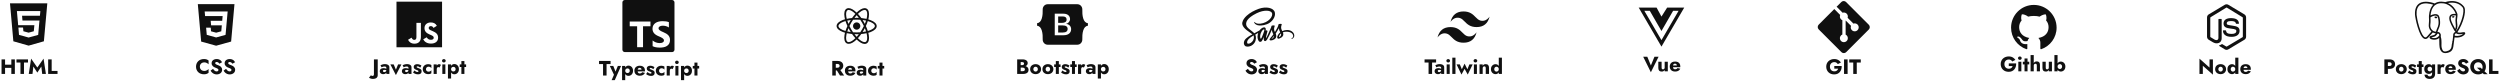 <svg width="960" height="31" viewBox="0 0 960 31" fill="none" xmlns="http://www.w3.org/2000/svg">
<g clip-path="url(#clip0_117_6)">
<g clip-path="url(#clip1_117_6)">
<path d="M946.633 12.666C946.621 12.632 946.606 12.598 946.586 12.567C946.47 12.348 946.189 12.282 945.746 12.374C944.369 12.658 943.835 12.483 943.642 12.358C944.76 10.651 945.679 8.59 946.176 6.666C946.402 5.791 946.841 3.73 946.278 2.723C946.242 2.655 946.2 2.589 946.152 2.528C945.078 1.155 943.501 0.418 941.592 0.398C940.346 0.385 939.283 0.686 938.995 0.797C938.852 0.771 938.709 0.748 938.565 0.729C938.204 0.664 937.839 0.628 937.472 0.623C936.487 0.608 935.636 0.843 934.931 1.323C934.216 1.056 930.94 -0.047 928.912 1.389C927.78 2.191 927.257 3.625 927.358 5.651C927.393 6.333 927.781 8.429 928.394 10.437C928.777 11.693 929.176 12.689 929.588 13.422C930.049 14.251 930.526 14.75 931.017 14.914C931.39 15.038 931.961 15.034 932.565 14.307C933.233 13.504 933.89 12.786 934.186 12.468C934.548 12.664 934.941 12.77 935.344 12.782C935.344 12.783 935.344 12.785 935.344 12.786C935.274 12.869 935.206 12.954 935.138 13.04C934.856 13.399 934.797 13.473 933.888 13.661C933.63 13.714 932.943 13.855 932.933 14.337C932.931 14.439 932.96 14.529 933.009 14.609C933.199 14.962 933.777 15.117 933.855 15.137C934.967 15.415 935.942 15.213 936.665 14.571C936.651 16.43 936.729 18.252 936.953 18.811C937.137 19.271 937.587 20.398 939.01 20.398C939.219 20.398 939.449 20.373 939.702 20.319C941.187 20.001 941.831 19.344 942.081 17.898C942.206 17.172 942.415 15.501 942.53 14.48C942.544 14.421 942.56 14.379 942.577 14.366C942.578 14.366 942.635 14.327 942.933 14.392C942.945 14.395 942.958 14.396 942.97 14.398L943.182 14.416L943.194 14.417C943.9 14.449 944.787 14.298 945.304 14.058C945.84 13.809 946.808 13.198 946.633 12.666ZM928.976 10.294C928.356 8.265 927.994 6.224 927.966 5.651C927.875 3.842 928.313 2.582 929.267 1.907C930.798 0.825 933.301 1.457 934.357 1.799C934.355 1.802 934.352 1.804 934.349 1.807C932.663 3.51 932.703 6.42 932.707 6.598C932.707 6.667 932.712 6.764 932.72 6.898C932.749 7.387 932.803 8.298 932.659 9.33C932.525 10.288 932.821 11.226 933.47 11.904C933.537 11.974 933.607 12.04 933.68 12.102C933.391 12.411 932.763 13.095 932.094 13.9C931.621 14.469 931.295 14.36 931.187 14.324C930.861 14.215 930.51 13.834 930.155 13.222C929.756 12.523 929.352 11.529 928.976 10.294ZM933.982 14.534C933.839 14.498 933.709 14.44 933.622 14.386C933.696 14.353 933.819 14.311 934.024 14.269C935.094 14.049 935.259 13.893 935.62 13.435C935.702 13.33 935.796 13.211 935.926 13.066C935.954 13.035 935.975 12.998 935.987 12.958C936.129 12.832 936.214 12.867 936.351 12.924C936.481 12.977 936.608 13.14 936.659 13.319C936.683 13.404 936.711 13.565 936.621 13.69C935.868 14.745 934.77 14.731 933.982 14.534ZM935.727 11.21L935.683 11.328C935.572 11.625 935.469 11.901 935.405 12.164C934.849 12.162 934.308 11.925 933.896 11.495C933.373 10.949 933.136 10.19 933.244 9.411C933.397 8.322 933.34 7.372 933.31 6.863C933.306 6.791 933.302 6.729 933.3 6.679C933.546 6.461 934.688 5.849 935.502 6.036C935.874 6.121 936.1 6.374 936.195 6.809C936.682 9.062 936.259 10.001 935.919 10.756C935.849 10.912 935.783 11.058 935.727 11.21ZM941.863 15.021C941.849 15.168 941.833 15.334 941.812 15.518L941.69 15.883C941.68 15.912 941.675 15.942 941.675 15.973C941.67 16.368 941.63 16.513 941.579 16.697C941.526 16.888 941.466 17.105 941.43 17.578C941.338 18.757 940.698 19.434 939.415 19.709C938.152 19.98 937.928 19.294 937.731 18.691C937.711 18.627 937.689 18.564 937.667 18.502C937.487 18.014 937.508 17.325 937.536 16.372C937.549 15.905 937.515 14.788 937.26 14.167C937.264 13.923 937.269 13.675 937.276 13.424C937.277 13.392 937.273 13.361 937.264 13.33C937.256 13.272 937.243 13.214 937.227 13.157C937.125 12.8 936.876 12.501 936.577 12.378C936.459 12.329 936.241 12.238 935.979 12.305C936.035 12.075 936.132 11.816 936.237 11.534L936.281 11.416C936.33 11.283 936.392 11.145 936.458 10.998C936.814 10.209 937.3 9.127 936.772 6.684C936.574 5.769 935.913 5.322 934.912 5.426C934.311 5.488 933.762 5.73 933.488 5.869C933.433 5.897 933.378 5.926 933.324 5.956C933.401 5.034 933.69 3.311 934.771 2.221C934.851 2.14 934.936 2.063 935.024 1.991C935.067 1.982 935.109 1.964 935.144 1.937C935.771 1.462 936.556 1.228 937.479 1.243C937.82 1.249 938.147 1.272 938.458 1.311C940.074 1.606 941.161 2.517 941.821 3.297C942.5 4.098 942.867 4.906 943.014 5.342C941.911 5.23 941.161 5.447 940.781 5.991C939.953 7.173 941.233 9.468 941.848 10.571C941.961 10.774 942.058 10.948 942.089 11.022C942.289 11.508 942.548 11.832 942.738 12.068C942.796 12.141 942.852 12.211 942.895 12.273C942.561 12.369 941.961 12.591 942.016 13.703C942.005 13.834 941.98 14.076 941.946 14.382C941.908 14.556 941.888 14.766 941.863 15.021ZM942.605 13.67C942.572 12.977 942.83 12.905 943.103 12.828C943.14 12.818 943.178 12.806 943.215 12.794C943.25 12.825 943.288 12.854 943.327 12.88C943.802 13.194 944.645 13.231 945.833 12.992C945.665 13.139 945.4 13.325 945.038 13.493C944.697 13.651 944.125 13.77 943.582 13.796C942.982 13.824 942.677 13.729 942.605 13.67ZM943.08 5.944C943.075 6.236 943.035 6.502 942.992 6.779C942.946 7.077 942.899 7.385 942.887 7.759C942.875 8.123 942.92 8.501 942.964 8.867C943.053 9.606 943.144 10.367 942.791 11.118C942.733 11.015 942.681 10.907 942.635 10.797C942.591 10.691 942.496 10.52 942.364 10.284C941.851 9.364 940.65 7.209 941.265 6.33C941.581 5.878 942.382 5.858 943.08 5.944ZM943.27 11.789C943.247 11.759 943.223 11.729 943.199 11.699L943.17 11.662C943.775 10.663 943.656 9.674 943.551 8.797C943.508 8.437 943.467 8.097 943.477 7.778C943.488 7.44 943.533 7.149 943.576 6.869C943.629 6.523 943.683 6.165 943.668 5.743C943.68 5.699 943.684 5.647 943.678 5.585C943.64 5.18 943.178 3.97 942.237 2.874C941.731 2.285 940.996 1.626 939.996 1.174C940.434 1.086 941.024 1.005 941.683 1.019C943.393 1.057 944.746 1.697 945.704 2.921C945.724 2.948 945.742 2.976 945.759 3.005C946.362 4.135 945.529 8.234 943.27 11.789ZM935.923 6.692C935.902 6.841 935.666 7.044 935.405 7.044C935.383 7.044 935.36 7.042 935.338 7.039C935.182 7.018 935.024 6.919 934.916 6.776C934.878 6.726 934.816 6.628 934.829 6.539C934.833 6.506 934.85 6.457 934.906 6.415C935.004 6.341 935.199 6.313 935.414 6.343C935.677 6.38 935.949 6.505 935.923 6.692ZM942.532 6.349C942.541 6.415 942.491 6.517 942.404 6.608C942.347 6.667 942.228 6.771 942.064 6.794C942.044 6.796 942.023 6.798 942.002 6.798C941.757 6.798 941.551 6.603 941.535 6.488C941.515 6.341 941.755 6.229 942.002 6.195C942.25 6.16 942.511 6.202 942.532 6.349Z" fill="#101010"/>
</g>
<path d="M915.592 22.797H916.944V28.398H915.592V22.797ZM916.44 23.91V22.797H917.536C918.011 22.797 918.408 22.872 918.728 23.021C919.053 23.166 919.299 23.373 919.464 23.645C919.629 23.918 919.712 24.245 919.712 24.63C919.712 25.003 919.629 25.328 919.464 25.605C919.299 25.878 919.053 26.088 918.728 26.238C918.408 26.381 918.011 26.453 917.536 26.453H916.44V25.341H917.536C917.808 25.341 918.021 25.28 918.176 25.157C918.331 25.035 918.408 24.859 918.408 24.63C918.408 24.395 918.331 24.216 918.176 24.093C918.021 23.971 917.808 23.91 917.536 23.91H916.44ZM919.998 26.558C919.998 26.168 920.089 25.829 920.27 25.541C920.452 25.253 920.702 25.029 921.022 24.869C921.342 24.709 921.702 24.63 922.102 24.63C922.502 24.63 922.86 24.709 923.174 24.869C923.494 25.029 923.745 25.253 923.926 25.541C924.113 25.829 924.206 26.168 924.206 26.558C924.206 26.942 924.113 27.277 923.926 27.566C923.745 27.854 923.494 28.078 923.174 28.238C922.86 28.398 922.502 28.477 922.102 28.477C921.702 28.477 921.342 28.398 921.022 28.238C920.702 28.078 920.452 27.854 920.27 27.566C920.089 27.277 919.998 26.942 919.998 26.558ZM921.238 26.558C921.238 26.75 921.278 26.915 921.358 27.053C921.438 27.187 921.542 27.291 921.67 27.366C921.798 27.44 921.942 27.477 922.102 27.477C922.257 27.477 922.398 27.44 922.526 27.366C922.66 27.291 922.764 27.187 922.838 27.053C922.918 26.915 922.958 26.75 922.958 26.558C922.958 26.366 922.918 26.2 922.838 26.061C922.764 25.923 922.66 25.816 922.526 25.741C922.398 25.667 922.257 25.63 922.102 25.63C921.942 25.63 921.798 25.667 921.67 25.741C921.542 25.816 921.438 25.923 921.358 26.061C921.278 26.2 921.238 26.366 921.238 26.558ZM925.133 27.061C925.32 27.216 925.488 27.339 925.637 27.43C925.792 27.515 925.928 27.576 926.045 27.613C926.162 27.645 926.264 27.662 926.349 27.662C926.472 27.662 926.562 27.635 926.621 27.581C926.68 27.528 926.709 27.459 926.709 27.373C926.709 27.294 926.685 27.227 926.637 27.174C926.589 27.115 926.506 27.059 926.389 27.006C926.277 26.952 926.122 26.896 925.925 26.837C925.749 26.773 925.581 26.699 925.421 26.613C925.266 26.523 925.138 26.403 925.037 26.253C924.936 26.104 924.885 25.912 924.885 25.677C924.885 25.453 924.944 25.264 925.061 25.11C925.184 24.955 925.346 24.837 925.549 24.758C925.757 24.677 925.994 24.637 926.261 24.637C926.474 24.637 926.672 24.662 926.853 24.709C927.04 24.758 927.213 24.822 927.373 24.901C927.538 24.982 927.693 25.075 927.837 25.181L927.405 25.965C927.25 25.822 927.074 25.704 926.877 25.613C926.68 25.517 926.498 25.47 926.333 25.47C926.221 25.47 926.136 25.491 926.077 25.534C926.024 25.576 925.997 25.632 925.997 25.701C925.997 25.782 926.029 25.848 926.093 25.901C926.162 25.955 926.258 26.006 926.381 26.053C926.509 26.096 926.664 26.152 926.845 26.221C927.037 26.291 927.213 26.371 927.373 26.462C927.538 26.552 927.669 26.667 927.765 26.805C927.866 26.944 927.917 27.128 927.917 27.358C927.917 27.752 927.794 28.051 927.549 28.253C927.309 28.451 926.97 28.549 926.533 28.549C926.266 28.549 926.018 28.517 925.789 28.453C925.565 28.395 925.357 28.315 925.165 28.213C924.973 28.107 924.794 27.989 924.629 27.861L925.133 27.061ZM928.149 24.718H930.613V25.718H928.149V24.718ZM928.797 23.438H929.957V28.398H928.797V23.438ZM930.992 28.662H932.16C932.176 28.811 932.219 28.936 932.288 29.038C932.363 29.139 932.462 29.213 932.584 29.262C932.707 29.315 932.846 29.341 933 29.341C933.171 29.341 933.326 29.302 933.464 29.221C933.603 29.147 933.712 29.032 933.792 28.878C933.878 28.728 933.92 28.541 933.92 28.317V24.718H935.08V28.317C935.08 28.787 934.987 29.168 934.8 29.462C934.619 29.755 934.376 29.968 934.072 30.102C933.768 30.24 933.427 30.309 933.048 30.309C932.595 30.309 932.219 30.24 931.92 30.102C931.627 29.963 931.406 29.768 931.256 29.517C931.107 29.272 931.019 28.987 930.992 28.662ZM930.912 26.509C930.912 26.093 930.995 25.747 931.16 25.47C931.331 25.192 931.55 24.984 931.816 24.846C932.083 24.707 932.366 24.637 932.664 24.637C932.974 24.637 933.246 24.712 933.48 24.861C933.72 25.006 933.91 25.216 934.048 25.494C934.187 25.771 934.256 26.11 934.256 26.509C934.256 26.904 934.187 27.243 934.048 27.526C933.91 27.803 933.72 28.016 933.48 28.166C933.246 28.309 932.974 28.381 932.664 28.381C932.366 28.381 932.083 28.312 931.816 28.174C931.55 28.029 931.331 27.819 931.16 27.541C930.995 27.264 930.912 26.92 930.912 26.509ZM932.184 26.509C932.184 26.696 932.224 26.859 932.304 26.997C932.384 27.131 932.491 27.232 932.624 27.302C932.758 27.371 932.904 27.405 933.064 27.405C933.203 27.405 933.336 27.373 933.464 27.309C933.598 27.24 933.707 27.139 933.792 27.006C933.878 26.872 933.92 26.707 933.92 26.509C933.92 26.36 933.894 26.23 933.84 26.117C933.792 26.006 933.726 25.912 933.64 25.837C933.56 25.763 933.47 25.707 933.368 25.669C933.267 25.632 933.166 25.613 933.064 25.613C932.904 25.613 932.758 25.648 932.624 25.718C932.491 25.787 932.384 25.888 932.304 26.021C932.224 26.155 932.184 26.317 932.184 26.509ZM937.203 24.718V28.398H936.011V24.718H937.203ZM938.267 25.965C938.203 25.901 938.134 25.851 938.059 25.814C937.99 25.776 937.902 25.758 937.795 25.758C937.678 25.758 937.574 25.79 937.483 25.854C937.392 25.918 937.323 26.011 937.275 26.134C937.227 26.256 937.203 26.405 937.203 26.581L936.915 26.157C936.915 25.864 936.971 25.603 937.083 25.373C937.2 25.144 937.352 24.963 937.539 24.829C937.726 24.696 937.92 24.63 938.123 24.63C938.256 24.63 938.384 24.656 938.507 24.709C938.63 24.763 938.723 24.837 938.787 24.933L938.267 25.965ZM941.055 28.477C940.628 28.477 940.258 28.4 939.943 28.245C939.634 28.085 939.394 27.861 939.223 27.573C939.052 27.285 938.967 26.947 938.967 26.558C938.967 26.163 939.05 25.822 939.215 25.534C939.38 25.245 939.618 25.024 939.927 24.869C940.242 24.715 940.612 24.637 941.039 24.637C941.466 24.637 941.826 24.712 942.119 24.861C942.412 25.006 942.636 25.216 942.791 25.494C942.946 25.771 943.023 26.107 943.023 26.502C943.023 26.56 943.023 26.619 943.023 26.677C943.023 26.731 943.018 26.776 943.007 26.814H939.647V26.142H941.919L941.631 26.509C941.658 26.472 941.679 26.427 941.695 26.373C941.716 26.315 941.727 26.267 941.727 26.23C941.727 26.07 941.698 25.931 941.639 25.814C941.58 25.696 941.498 25.605 941.391 25.541C941.284 25.477 941.159 25.445 941.015 25.445C940.834 25.445 940.682 25.485 940.559 25.566C940.436 25.645 940.343 25.768 940.279 25.933C940.22 26.093 940.188 26.296 940.183 26.541C940.183 26.765 940.215 26.957 940.279 27.117C940.343 27.277 940.439 27.4 940.567 27.485C940.695 27.566 940.852 27.605 941.039 27.605C941.252 27.605 941.434 27.566 941.583 27.485C941.738 27.405 941.86 27.285 941.951 27.125L943.031 27.39C942.839 27.752 942.578 28.024 942.247 28.206C941.922 28.387 941.524 28.477 941.055 28.477ZM944.505 26.43C944.617 26.632 944.742 26.808 944.881 26.957C945.025 27.107 945.18 27.221 945.345 27.302C945.516 27.381 945.694 27.422 945.881 27.422C946.078 27.422 946.241 27.373 946.369 27.277C946.497 27.176 946.561 27.04 946.561 26.869C946.561 26.726 946.524 26.611 946.449 26.526C946.374 26.435 946.254 26.349 946.089 26.27C945.924 26.189 945.705 26.099 945.433 25.997C945.3 25.95 945.145 25.883 944.969 25.797C944.798 25.712 944.636 25.603 944.481 25.47C944.326 25.331 944.198 25.166 944.097 24.974C943.996 24.776 943.945 24.539 943.945 24.262C943.945 23.931 944.03 23.645 944.201 23.405C944.377 23.166 944.612 22.984 944.905 22.861C945.204 22.733 945.534 22.669 945.897 22.669C946.27 22.669 946.593 22.731 946.865 22.854C947.142 22.976 947.372 23.131 947.553 23.317C947.734 23.504 947.873 23.694 947.969 23.886L946.937 24.462C946.857 24.328 946.764 24.213 946.657 24.117C946.556 24.016 946.441 23.939 946.313 23.886C946.19 23.827 946.057 23.797 945.913 23.797C945.721 23.797 945.574 23.84 945.473 23.925C945.372 24.006 945.321 24.107 945.321 24.23C945.321 24.358 945.369 24.47 945.465 24.566C945.566 24.662 945.708 24.75 945.889 24.829C946.076 24.91 946.3 24.995 946.561 25.085C946.758 25.16 946.942 25.248 947.113 25.349C947.284 25.445 947.433 25.563 947.561 25.701C947.694 25.84 947.798 26 947.873 26.181C947.948 26.363 947.985 26.571 947.985 26.805C947.985 27.088 947.926 27.341 947.809 27.566C947.697 27.784 947.542 27.968 947.345 28.117C947.153 28.267 946.932 28.379 946.681 28.453C946.436 28.534 946.182 28.573 945.921 28.573C945.558 28.573 945.22 28.509 944.905 28.381C944.596 28.248 944.326 28.07 944.097 27.846C943.868 27.622 943.689 27.376 943.561 27.11L944.505 26.43ZM950.001 25.598C950.001 25.96 950.076 26.275 950.225 26.541C950.38 26.808 950.585 27.016 950.841 27.166C951.102 27.309 951.39 27.381 951.705 27.381C952.025 27.381 952.305 27.315 952.545 27.181C952.785 27.048 952.972 26.859 953.105 26.613C953.244 26.363 953.313 26.075 953.313 25.75C953.313 25.413 953.244 25.107 953.105 24.829C952.972 24.552 952.777 24.331 952.521 24.166C952.27 23.995 951.966 23.91 951.609 23.91C951.289 23.91 951.009 23.982 950.769 24.125C950.529 24.27 950.34 24.47 950.201 24.726C950.068 24.976 950.001 25.267 950.001 25.598ZM948.569 25.598C948.569 25.166 948.646 24.771 948.801 24.413C948.956 24.056 949.172 23.747 949.449 23.485C949.726 23.224 950.049 23.024 950.417 22.886C950.785 22.741 951.182 22.669 951.609 22.669C952.041 22.669 952.438 22.741 952.801 22.886C953.164 23.024 953.478 23.224 953.745 23.485C954.017 23.747 954.225 24.056 954.369 24.413C954.518 24.771 954.593 25.166 954.593 25.598C954.593 26.029 954.521 26.427 954.377 26.79C954.233 27.152 954.028 27.467 953.761 27.733C953.494 28 953.177 28.208 952.809 28.358C952.446 28.502 952.046 28.573 951.609 28.573C951.166 28.573 950.761 28.502 950.393 28.358C950.025 28.208 949.702 28 949.425 27.733C949.153 27.467 948.942 27.152 948.793 26.79C948.644 26.427 948.569 26.029 948.569 25.598ZM951.153 25.997H952.553L955.249 28.494H953.801L951.153 25.997ZM955.795 22.797H957.147V27.238H959.395V28.398H955.795V22.797Z" fill="#101010"/>
<path d="M848.456 22.797H849.76V28.677L845.888 25.245V28.398H844.592V22.517L848.456 25.95V22.797ZM850.608 26.558C850.608 26.168 850.698 25.829 850.88 25.541C851.061 25.253 851.312 25.029 851.632 24.869C851.952 24.709 852.312 24.63 852.712 24.63C853.112 24.63 853.469 24.709 853.784 24.869C854.104 25.029 854.354 25.253 854.536 25.541C854.722 25.829 854.816 26.168 854.816 26.558C854.816 26.942 854.722 27.277 854.536 27.566C854.354 27.854 854.104 28.078 853.784 28.238C853.469 28.398 853.112 28.477 852.712 28.477C852.312 28.477 851.952 28.398 851.632 28.238C851.312 28.078 851.061 27.854 850.88 27.566C850.698 27.277 850.608 26.942 850.608 26.558ZM851.848 26.558C851.848 26.75 851.888 26.915 851.968 27.053C852.048 27.187 852.152 27.291 852.28 27.366C852.408 27.44 852.552 27.477 852.712 27.477C852.866 27.477 853.008 27.44 853.136 27.366C853.269 27.291 853.373 27.187 853.448 27.053C853.528 26.915 853.568 26.75 853.568 26.558C853.568 26.366 853.528 26.2 853.448 26.061C853.373 25.923 853.269 25.816 853.136 25.741C853.008 25.667 852.866 25.63 852.712 25.63C852.552 25.63 852.408 25.667 852.28 25.741C852.152 25.816 852.048 25.923 851.968 26.061C851.888 26.2 851.848 26.366 851.848 26.558ZM858.334 22.157H859.542V28.398H858.334V22.157ZM855.326 26.558C855.326 26.142 855.409 25.792 855.574 25.509C855.745 25.227 855.964 25.011 856.23 24.861C856.497 24.712 856.78 24.637 857.078 24.637C857.388 24.637 857.66 24.715 857.894 24.869C858.134 25.024 858.324 25.245 858.462 25.534C858.601 25.816 858.67 26.157 858.67 26.558C858.67 26.952 858.601 27.294 858.462 27.581C858.324 27.869 858.134 28.091 857.894 28.245C857.66 28.4 857.388 28.477 857.078 28.477C856.78 28.477 856.497 28.403 856.23 28.253C855.964 28.104 855.745 27.888 855.574 27.605C855.409 27.317 855.326 26.968 855.326 26.558ZM856.598 26.558C856.598 26.75 856.638 26.918 856.718 27.061C856.798 27.2 856.905 27.309 857.038 27.39C857.172 27.464 857.318 27.502 857.478 27.502C857.617 27.502 857.75 27.464 857.878 27.39C858.012 27.315 858.121 27.208 858.206 27.07C858.292 26.925 858.334 26.755 858.334 26.558C858.334 26.36 858.292 26.192 858.206 26.053C858.121 25.91 858.012 25.8 857.878 25.726C857.75 25.651 857.617 25.613 857.478 25.613C857.318 25.613 857.172 25.654 857.038 25.733C856.905 25.808 856.798 25.918 856.718 26.061C856.638 26.2 856.598 26.366 856.598 26.558ZM862.352 28.477C861.925 28.477 861.554 28.4 861.24 28.245C860.93 28.085 860.69 27.861 860.52 27.573C860.349 27.285 860.264 26.947 860.264 26.558C860.264 26.163 860.346 25.822 860.512 25.534C860.677 25.245 860.914 25.024 861.224 24.869C861.538 24.715 861.909 24.637 862.336 24.637C862.762 24.637 863.122 24.712 863.416 24.861C863.709 25.006 863.933 25.216 864.088 25.494C864.242 25.771 864.32 26.107 864.32 26.502C864.32 26.56 864.32 26.619 864.32 26.677C864.32 26.731 864.314 26.776 864.304 26.814H860.944V26.142H863.216L862.928 26.509C862.954 26.472 862.976 26.427 862.992 26.373C863.013 26.315 863.024 26.267 863.024 26.23C863.024 26.07 862.994 25.931 862.936 25.814C862.877 25.696 862.794 25.605 862.688 25.541C862.581 25.477 862.456 25.445 862.312 25.445C862.13 25.445 861.978 25.485 861.856 25.566C861.733 25.645 861.64 25.768 861.576 25.933C861.517 26.093 861.485 26.296 861.48 26.541C861.48 26.765 861.512 26.957 861.576 27.117C861.64 27.277 861.736 27.4 861.864 27.485C861.992 27.566 862.149 27.605 862.336 27.605C862.549 27.605 862.73 27.566 862.88 27.485C863.034 27.405 863.157 27.285 863.248 27.125L864.328 27.39C864.136 27.752 863.874 28.024 863.544 28.206C863.218 28.387 862.821 28.477 862.352 28.477Z" fill="#101010"/>
<path d="M854.997 19.148C854.768 19.147 854.543 19.085 854.347 18.968L852.277 17.701C851.968 17.522 852.12 17.458 852.221 17.422C852.634 17.274 852.757 17.201 853.195 16.942C853.243 16.916 853.303 16.925 853.35 16.954L854.901 17.872C854.959 17.906 855.04 17.906 855.094 17.872L861.156 14.269C861.213 14.235 861.25 14.166 861.25 14.096V6.799C861.25 6.726 861.213 6.658 861.154 6.622L855.095 2.924C855.037 2.889 854.961 2.889 854.904 2.924L848.848 6.623C848.788 6.658 848.75 6.728 848.75 6.799V14.096C848.75 14.166 848.788 14.233 848.847 14.267L850.407 15.204C851.329 15.68 851.875 15.197 851.875 14.633V7.457C851.875 7.353 851.955 7.272 852.055 7.272H852.946C853.044 7.272 853.125 7.353 853.125 7.457V14.633C853.125 15.905 852.369 16.635 851.203 16.635C850.846 16.635 850.563 16.635 849.775 16.233L848.151 15.265C847.749 15.025 847.5 14.576 847.5 14.095V6.694C847.5 6.213 847.749 5.765 848.151 5.525L854.35 1.82C854.741 1.59 855.263 1.59 855.652 1.82L861.849 5.525C862.251 5.766 862.5 6.214 862.5 6.694V14.095C862.5 14.576 862.251 15.023 861.849 15.265L855.652 18.967C855.454 19.085 855.229 19.147 854.999 19.147L854.997 19.148Z" fill="#101010"/>
<path d="M856.912 14.147C854.388 14.147 853.63 12.913 853.63 11.832C853.63 11.729 853.71 11.647 853.809 11.647H854.61C854.699 11.647 854.775 11.714 854.788 11.804C854.909 12.648 855.443 13.021 856.91 13.021C858.215 13.021 858.75 12.617 858.75 11.9C858.75 11.487 858.615 11.181 856.586 10.975C854.889 10.801 853.84 10.413 853.84 9.01C853.84 7.716 854.894 6.96 856.662 6.96C858.463 6.96 859.648 7.507 859.754 8.945C859.758 8.998 859.74 9.048 859.706 9.088C859.672 9.125 859.625 9.147 859.575 9.147H858.77C858.687 9.147 858.613 9.086 858.596 9.002C858.424 8.34 857.933 8.088 856.66 8.088C855.235 8.088 855.069 8.586 855.069 8.971C855.069 9.439 855.265 9.574 857.189 9.837C859.094 10.098 859.999 10.467 859.999 11.851C859.999 13.249 858.874 14.147 856.91 14.147L856.912 14.147Z" fill="#101010"/>
<path d="M780.992 1.888C776.162 1.886 772.25 5.796 772.25 10.622C772.25 14.438 774.697 17.683 778.105 18.874C778.564 18.989 778.494 18.663 778.494 18.44V16.927C775.844 17.237 775.736 15.483 775.559 15.19C775.199 14.577 774.35 14.421 774.604 14.128C775.207 13.817 775.822 14.206 776.535 15.259C777.051 16.023 778.057 15.894 778.566 15.767C778.678 15.308 778.916 14.898 779.244 14.579C776.498 14.087 775.354 12.411 775.354 10.419C775.354 9.452 775.672 8.563 776.297 7.847C775.898 6.665 776.334 5.653 776.393 5.503C777.527 5.401 778.707 6.315 778.799 6.388C779.443 6.214 780.18 6.122 781.004 6.122C781.832 6.122 782.57 6.218 783.221 6.394C783.441 6.226 784.535 5.44 785.59 5.536C785.646 5.687 786.072 6.675 785.697 7.841C786.33 8.56 786.652 9.456 786.652 10.425C786.652 12.421 785.5 14.099 782.746 14.583C782.982 14.815 783.169 15.092 783.297 15.397C783.425 15.702 783.49 16.029 783.49 16.36V18.558C783.506 18.733 783.49 18.907 783.783 18.907C787.242 17.741 789.732 14.474 789.732 10.624C789.732 5.796 785.818 1.888 780.992 1.888Z" fill="#101010"/>
<path d="M771.368 25.373V24.334H774.2C774.227 24.782 774.181 25.2 774.064 25.59C773.947 25.979 773.765 26.323 773.52 26.622C773.275 26.92 772.968 27.155 772.6 27.326C772.232 27.491 771.811 27.573 771.336 27.573C770.888 27.573 770.477 27.504 770.104 27.366C769.731 27.221 769.408 27.019 769.136 26.758C768.864 26.491 768.651 26.176 768.496 25.814C768.347 25.445 768.272 25.04 768.272 24.598C768.272 24.155 768.349 23.755 768.504 23.398C768.659 23.035 768.877 22.726 769.16 22.47C769.443 22.213 769.773 22.016 770.152 21.878C770.531 21.739 770.941 21.669 771.384 21.669C771.779 21.669 772.133 21.726 772.448 21.837C772.763 21.95 773.04 22.107 773.28 22.309C773.525 22.507 773.736 22.736 773.912 22.997L772.712 23.622C772.584 23.398 772.411 23.213 772.192 23.07C771.979 22.92 771.709 22.846 771.384 22.846C771.075 22.846 770.789 22.915 770.528 23.053C770.272 23.192 770.067 23.392 769.912 23.654C769.763 23.91 769.688 24.224 769.688 24.598C769.688 24.965 769.76 25.285 769.904 25.558C770.053 25.824 770.253 26.032 770.504 26.181C770.76 26.326 771.053 26.398 771.384 26.398C771.587 26.398 771.771 26.373 771.936 26.326C772.101 26.272 772.243 26.2 772.36 26.11C772.477 26.014 772.576 25.904 772.656 25.782C772.741 25.654 772.808 25.517 772.856 25.373H771.368ZM774.916 22.334C774.916 22.142 774.985 21.987 775.124 21.869C775.262 21.747 775.428 21.686 775.62 21.686C775.817 21.686 775.982 21.747 776.116 21.869C776.254 21.987 776.324 22.142 776.324 22.334C776.324 22.526 776.254 22.683 776.116 22.805C775.982 22.928 775.817 22.989 775.62 22.989C775.428 22.989 775.262 22.928 775.124 22.805C774.985 22.683 774.916 22.526 774.916 22.334ZM775.036 23.718H776.204V27.398H775.036V23.718ZM776.767 23.718H779.231V24.718H776.767V23.718ZM777.415 22.438H778.575V27.398H777.415V22.438ZM780.961 21.157V27.398H779.745V21.157H780.961ZM782.137 25.157C782.137 24.939 782.097 24.771 782.017 24.654C781.937 24.536 781.799 24.477 781.601 24.477C781.473 24.477 781.361 24.507 781.265 24.566C781.169 24.619 781.095 24.696 781.041 24.797C780.988 24.893 780.961 25.014 780.961 25.157H780.753C780.753 24.864 780.801 24.6 780.897 24.366C780.993 24.125 781.137 23.936 781.329 23.797C781.527 23.654 781.777 23.581 782.081 23.581C782.385 23.581 782.628 23.635 782.809 23.741C782.996 23.848 783.132 24.006 783.217 24.213C783.303 24.422 783.345 24.677 783.345 24.982V27.398H782.137V25.157ZM785.564 25.957C785.564 26.171 785.604 26.339 785.684 26.462C785.764 26.579 785.903 26.637 786.1 26.637C786.233 26.637 786.345 26.611 786.436 26.558C786.532 26.504 786.607 26.427 786.66 26.326C786.713 26.224 786.74 26.102 786.74 25.957V23.718H787.948V27.398H786.74V26.846C786.628 27.043 786.481 27.2 786.3 27.317C786.119 27.43 785.892 27.485 785.62 27.485C785.161 27.485 784.825 27.363 784.612 27.117C784.404 26.867 784.3 26.523 784.3 26.085V23.718H785.564V25.957ZM790.102 21.157V27.398H788.894V21.157H790.102ZM793.11 25.558C793.11 25.968 793.024 26.317 792.854 26.605C792.688 26.888 792.472 27.104 792.206 27.253C791.944 27.403 791.662 27.477 791.358 27.477C791.054 27.477 790.782 27.4 790.542 27.245C790.302 27.091 790.112 26.869 789.974 26.581C789.835 26.294 789.766 25.952 789.766 25.558C789.766 25.157 789.835 24.816 789.974 24.534C790.112 24.245 790.302 24.024 790.542 23.869C790.782 23.715 791.054 23.637 791.358 23.637C791.662 23.637 791.944 23.712 792.206 23.861C792.472 24.011 792.688 24.227 792.854 24.509C793.024 24.792 793.11 25.142 793.11 25.558ZM791.838 25.558C791.838 25.366 791.798 25.2 791.718 25.061C791.638 24.918 791.531 24.808 791.398 24.733C791.264 24.654 791.118 24.613 790.958 24.613C790.819 24.613 790.683 24.651 790.55 24.726C790.422 24.8 790.315 24.91 790.23 25.053C790.144 25.192 790.102 25.36 790.102 25.558C790.102 25.755 790.144 25.925 790.23 26.07C790.315 26.208 790.422 26.315 790.55 26.39C790.683 26.464 790.819 26.502 790.958 26.502C791.118 26.502 791.264 26.464 791.398 26.39C791.531 26.309 791.638 26.2 791.718 26.061C791.798 25.918 791.838 25.75 791.838 25.558Z" fill="#101010"/>
<path d="M704.368 26.373V25.334H707.2C707.227 25.782 707.181 26.2 707.064 26.59C706.947 26.979 706.765 27.323 706.52 27.622C706.275 27.92 705.968 28.155 705.6 28.326C705.232 28.491 704.811 28.573 704.336 28.573C703.888 28.573 703.477 28.504 703.104 28.366C702.731 28.221 702.408 28.019 702.136 27.758C701.864 27.491 701.651 27.176 701.496 26.814C701.347 26.445 701.272 26.04 701.272 25.598C701.272 25.155 701.349 24.755 701.504 24.398C701.659 24.035 701.877 23.726 702.16 23.47C702.443 23.213 702.773 23.016 703.152 22.878C703.531 22.739 703.941 22.669 704.384 22.669C704.779 22.669 705.133 22.726 705.448 22.837C705.763 22.95 706.04 23.107 706.28 23.309C706.525 23.507 706.736 23.736 706.912 23.997L705.712 24.622C705.584 24.398 705.411 24.213 705.192 24.07C704.979 23.92 704.709 23.846 704.384 23.846C704.075 23.846 703.789 23.915 703.528 24.053C703.272 24.192 703.067 24.392 702.912 24.654C702.763 24.91 702.688 25.224 702.688 25.598C702.688 25.965 702.76 26.285 702.904 26.558C703.053 26.824 703.253 27.032 703.504 27.181C703.76 27.326 704.053 27.398 704.384 27.398C704.587 27.398 704.771 27.373 704.936 27.326C705.101 27.272 705.243 27.2 705.36 27.11C705.477 27.014 705.576 26.904 705.656 26.782C705.741 26.654 705.808 26.517 705.856 26.373H704.368ZM708.108 22.797H709.484V28.398H708.108V22.797ZM710.11 24.006V22.797H714.542V24.006H712.998V28.398H711.646V24.006H710.11Z" fill="#101010"/>
<g clip-path="url(#clip2_117_6)">
<path d="M717.622 9.506L708.89 0.775C708.77 0.655 708.628 0.56 708.472 0.496C708.316 0.431 708.148 0.398 707.979 0.398C707.81 0.398 707.643 0.431 707.487 0.496C707.33 0.56 707.188 0.655 707.069 0.775L705.256 2.587L707.556 4.887C707.827 4.795 708.119 4.78 708.398 4.846C708.678 4.911 708.933 5.053 709.135 5.257C709.337 5.46 709.477 5.716 709.541 5.996C709.604 6.275 709.588 6.567 709.494 6.837L711.71 9.055C712.038 8.939 712.395 8.939 712.723 9.054C713.052 9.169 713.331 9.392 713.515 9.687C713.7 9.981 713.778 10.33 713.738 10.675C713.698 11.021 713.541 11.342 713.294 11.586C713.043 11.838 712.714 11.995 712.36 12.031C712.007 12.066 711.652 11.978 711.357 11.781C711.062 11.584 710.844 11.291 710.74 10.951C710.637 10.612 710.655 10.247 710.791 9.919L708.725 7.851V13.292C709.039 13.448 709.29 13.706 709.437 14.025C709.584 14.343 709.617 14.702 709.531 15.041C709.445 15.381 709.245 15.681 708.965 15.892C708.685 16.102 708.341 16.21 707.99 16.197C707.64 16.185 707.305 16.053 707.04 15.823C706.776 15.593 706.598 15.28 706.536 14.935C706.475 14.59 706.534 14.234 706.703 13.927C706.872 13.62 707.141 13.38 707.465 13.247V7.756C707.278 7.679 707.108 7.567 706.964 7.424C706.821 7.281 706.708 7.111 706.63 6.925C706.553 6.738 706.513 6.537 706.514 6.335C706.514 6.133 706.554 5.933 706.632 5.746L704.366 3.479L698.379 9.466C698.259 9.586 698.164 9.728 698.099 9.884C698.035 10.04 698.001 10.208 698.001 10.377C698.001 10.546 698.035 10.713 698.099 10.87C698.164 11.026 698.259 11.168 698.379 11.287L707.111 20.02C707.231 20.14 707.373 20.234 707.529 20.299C707.685 20.364 707.853 20.397 708.022 20.397C708.191 20.397 708.358 20.364 708.515 20.299C708.671 20.234 708.813 20.14 708.932 20.02L717.624 11.329C717.865 11.087 718.001 10.759 718.001 10.418C718.001 10.077 717.865 9.749 717.624 9.507" fill="#101010"/>
</g>
<path d="M633.936 25.142L635.304 21.797H636.888L633.936 27.75L630.992 21.797H632.568L633.936 25.142ZM638.056 25.957C638.056 26.171 638.096 26.339 638.176 26.462C638.256 26.579 638.395 26.637 638.592 26.637C638.726 26.637 638.838 26.611 638.928 26.558C639.024 26.504 639.099 26.427 639.152 26.326C639.206 26.224 639.232 26.102 639.232 25.957V23.718H640.44V27.398H639.232V26.846C639.12 27.043 638.974 27.2 638.792 27.317C638.611 27.43 638.384 27.485 638.112 27.485C637.654 27.485 637.318 27.363 637.104 27.117C636.896 26.867 636.792 26.523 636.792 26.085V23.718H638.056V25.957ZM643.266 27.477C642.839 27.477 642.469 27.4 642.154 27.245C641.845 27.085 641.605 26.861 641.434 26.573C641.263 26.285 641.178 25.947 641.178 25.558C641.178 25.163 641.261 24.822 641.426 24.534C641.591 24.245 641.829 24.024 642.138 23.869C642.453 23.715 642.823 23.637 643.25 23.637C643.677 23.637 644.037 23.712 644.33 23.861C644.623 24.006 644.847 24.216 645.002 24.494C645.157 24.771 645.234 25.107 645.234 25.502C645.234 25.56 645.234 25.619 645.234 25.677C645.234 25.731 645.229 25.776 645.218 25.814H641.858V25.142H644.13L643.842 25.509C643.869 25.472 643.89 25.427 643.906 25.373C643.927 25.315 643.938 25.267 643.938 25.23C643.938 25.07 643.909 24.931 643.85 24.814C643.791 24.696 643.709 24.605 643.602 24.541C643.495 24.477 643.37 24.445 643.226 24.445C643.045 24.445 642.893 24.485 642.77 24.566C642.647 24.645 642.554 24.768 642.49 24.933C642.431 25.093 642.399 25.296 642.394 25.541C642.394 25.765 642.426 25.957 642.49 26.117C642.554 26.277 642.65 26.4 642.778 26.485C642.906 26.566 643.063 26.605 643.25 26.605C643.463 26.605 643.645 26.566 643.794 26.485C643.949 26.405 644.071 26.285 644.162 26.125L645.242 26.39C645.05 26.752 644.789 27.024 644.458 27.206C644.133 27.387 643.735 27.477 643.266 27.477Z" fill="#101010"/>
<path d="M643.191 2.909H640.188L638 6.37L636.125 2.909H629.25L638 17.898L646.75 2.909H643.191ZM631.426 4.159H633.527L638 11.901L642.469 4.159H644.57L638 15.417L631.426 4.159Z" fill="#101010"/>
<path d="M547.032 24.006V22.797H551.464V24.006H549.92V28.398H548.568V24.006H547.032ZM552.096 27.245C552.096 27.341 552.12 27.424 552.168 27.494C552.216 27.558 552.28 27.608 552.36 27.645C552.44 27.677 552.528 27.694 552.624 27.694C552.762 27.694 552.89 27.664 553.008 27.605C553.125 27.547 553.221 27.459 553.296 27.341C553.37 27.224 553.408 27.08 553.408 26.91L553.536 27.39C553.536 27.624 553.472 27.824 553.344 27.989C553.216 28.149 553.05 28.272 552.848 28.358C552.645 28.438 552.426 28.477 552.192 28.477C551.957 28.477 551.738 28.435 551.536 28.349C551.338 28.259 551.178 28.125 551.056 27.95C550.938 27.773 550.88 27.56 550.88 27.309C550.88 26.957 551.005 26.68 551.256 26.477C551.506 26.27 551.861 26.166 552.32 26.166C552.544 26.166 552.744 26.187 552.92 26.23C553.101 26.272 553.256 26.326 553.384 26.39C553.512 26.453 553.608 26.52 553.672 26.59V27.125C553.544 27.029 553.394 26.957 553.224 26.91C553.058 26.856 552.882 26.829 552.696 26.829C552.552 26.829 552.437 26.846 552.352 26.878C552.266 26.91 552.202 26.957 552.16 27.021C552.117 27.08 552.096 27.155 552.096 27.245ZM551.56 25.846L551.152 25.038C551.36 24.936 551.61 24.84 551.904 24.75C552.197 24.659 552.517 24.613 552.864 24.613C553.189 24.613 553.48 24.662 553.736 24.758C553.992 24.848 554.194 24.982 554.344 25.157C554.493 25.334 554.568 25.549 554.568 25.805V28.398H553.408V26.078C553.408 25.987 553.392 25.91 553.36 25.846C553.333 25.776 553.29 25.718 553.232 25.669C553.173 25.622 553.098 25.587 553.008 25.566C552.922 25.544 552.824 25.534 552.712 25.534C552.546 25.534 552.384 25.552 552.224 25.59C552.069 25.627 551.933 25.672 551.816 25.726C551.698 25.773 551.613 25.814 551.56 25.846ZM555.4 23.334C555.4 23.142 555.469 22.987 555.608 22.869C555.747 22.747 555.912 22.686 556.104 22.686C556.301 22.686 556.467 22.747 556.6 22.869C556.739 22.987 556.808 23.142 556.808 23.334C556.808 23.526 556.739 23.683 556.6 23.805C556.467 23.928 556.301 23.989 556.104 23.989C555.912 23.989 555.747 23.928 555.608 23.805C555.469 23.683 555.4 23.526 555.4 23.334ZM555.52 24.718H556.688V28.398H555.52V24.718ZM557.683 22.157H558.899V28.398H557.683V22.157ZM559.311 24.718H560.575L561.343 26.605L562.399 24.438L563.479 26.605L564.247 24.718H565.511L563.615 28.63L562.399 26.438L561.207 28.63L559.311 24.718ZM565.853 23.334C565.853 23.142 565.922 22.987 566.061 22.869C566.2 22.747 566.365 22.686 566.557 22.686C566.754 22.686 566.92 22.747 567.053 22.869C567.192 22.987 567.261 23.142 567.261 23.334C567.261 23.526 567.192 23.683 567.053 23.805C566.92 23.928 566.754 23.989 566.557 23.989C566.365 23.989 566.2 23.928 566.061 23.805C565.922 23.683 565.853 23.526 565.853 23.334ZM565.973 24.718H567.141V28.398H565.973V24.718ZM570.528 26.157C570.528 25.939 570.485 25.771 570.4 25.654C570.32 25.536 570.184 25.477 569.992 25.477C569.864 25.477 569.752 25.504 569.656 25.558C569.56 25.611 569.485 25.688 569.432 25.79C569.379 25.891 569.352 26.014 569.352 26.157V28.398H568.136V24.718H569.352V25.27C569.459 25.067 569.603 24.91 569.784 24.797C569.971 24.686 570.2 24.63 570.472 24.63C570.931 24.63 571.264 24.752 571.472 24.997C571.68 25.243 571.784 25.587 571.784 26.029V28.398H570.528V26.157ZM575.53 22.157H576.738V28.398H575.53V22.157ZM572.522 26.558C572.522 26.142 572.604 25.792 572.77 25.509C572.94 25.227 573.159 25.011 573.426 24.861C573.692 24.712 573.975 24.637 574.274 24.637C574.583 24.637 574.855 24.715 575.09 24.869C575.33 25.024 575.519 25.245 575.658 25.534C575.796 25.816 575.866 26.157 575.866 26.558C575.866 26.952 575.796 27.294 575.658 27.581C575.519 27.869 575.33 28.091 575.09 28.245C574.855 28.4 574.583 28.477 574.274 28.477C573.975 28.477 573.692 28.403 573.426 28.253C573.159 28.104 572.94 27.888 572.77 27.605C572.604 27.317 572.522 26.968 572.522 26.558ZM573.794 26.558C573.794 26.75 573.834 26.918 573.914 27.061C573.994 27.2 574.1 27.309 574.234 27.39C574.367 27.464 574.514 27.502 574.674 27.502C574.812 27.502 574.946 27.464 575.074 27.39C575.207 27.315 575.316 27.208 575.402 27.07C575.487 26.925 575.53 26.755 575.53 26.558C575.53 26.36 575.487 26.192 575.402 26.053C575.316 25.91 575.207 25.8 575.074 25.726C574.946 25.651 574.812 25.613 574.674 25.613C574.514 25.613 574.367 25.654 574.234 25.733C574.1 25.808 573.994 25.918 573.914 26.061C573.834 26.2 573.794 26.366 573.794 26.558Z" fill="#101010"/>
<g clip-path="url(#clip3_117_6)">
<path d="M562.001 4.397C559.334 4.397 557.667 5.731 557.001 8.397C558.001 7.064 559.167 6.564 560.501 6.897C561.262 7.087 561.805 7.639 562.407 8.251C563.388 9.246 564.522 10.398 567.001 10.398C569.667 10.398 571.334 9.064 572.001 6.397C571.001 7.731 569.834 8.231 568.501 7.897C567.74 7.707 567.197 7.156 566.594 6.544C565.614 5.549 564.48 4.397 562.001 4.397ZM557.001 10.398C554.334 10.398 552.667 11.731 552.001 14.398C553.001 13.064 554.167 12.564 555.501 12.898C556.262 13.088 556.805 13.639 557.407 14.251C558.388 15.246 559.522 16.398 562.001 16.398C564.667 16.398 566.334 15.064 567.001 12.398C566.001 13.731 564.834 14.231 563.501 13.898C562.74 13.707 562.197 13.156 561.594 12.544C560.614 11.549 559.48 10.398 557.001 10.398Z" fill="#101010"/>
</g>
<path d="M479.208 26.43C479.32 26.632 479.445 26.808 479.584 26.957C479.728 27.107 479.883 27.221 480.048 27.302C480.219 27.381 480.397 27.422 480.584 27.422C480.781 27.422 480.944 27.373 481.072 27.277C481.2 27.176 481.264 27.04 481.264 26.869C481.264 26.726 481.227 26.611 481.152 26.526C481.077 26.435 480.957 26.349 480.792 26.27C480.627 26.189 480.408 26.099 480.136 25.997C480.003 25.95 479.848 25.883 479.672 25.797C479.501 25.712 479.339 25.603 479.184 25.47C479.029 25.331 478.901 25.166 478.8 24.974C478.699 24.776 478.648 24.539 478.648 24.262C478.648 23.931 478.733 23.645 478.904 23.405C479.08 23.166 479.315 22.984 479.608 22.861C479.907 22.733 480.237 22.669 480.6 22.669C480.973 22.669 481.296 22.731 481.568 22.854C481.845 22.976 482.075 23.131 482.256 23.317C482.437 23.504 482.576 23.694 482.672 23.886L481.64 24.462C481.56 24.328 481.467 24.213 481.36 24.117C481.259 24.016 481.144 23.939 481.016 23.886C480.893 23.827 480.76 23.797 480.616 23.797C480.424 23.797 480.277 23.84 480.176 23.925C480.075 24.006 480.024 24.107 480.024 24.23C480.024 24.358 480.072 24.47 480.168 24.566C480.269 24.662 480.411 24.75 480.592 24.829C480.779 24.91 481.003 24.995 481.264 25.085C481.461 25.16 481.645 25.248 481.816 25.349C481.987 25.445 482.136 25.563 482.264 25.701C482.397 25.84 482.501 26 482.576 26.181C482.651 26.363 482.688 26.571 482.688 26.805C482.688 27.088 482.629 27.341 482.512 27.566C482.4 27.784 482.245 27.968 482.048 28.117C481.856 28.267 481.635 28.379 481.384 28.453C481.139 28.534 480.885 28.573 480.624 28.573C480.261 28.573 479.923 28.509 479.608 28.381C479.299 28.248 479.029 28.07 478.8 27.846C478.571 27.622 478.392 27.376 478.264 27.11L479.208 26.43ZM484.408 27.245C484.408 27.341 484.432 27.424 484.48 27.494C484.528 27.558 484.592 27.608 484.672 27.645C484.752 27.677 484.84 27.694 484.936 27.694C485.075 27.694 485.203 27.664 485.32 27.605C485.437 27.547 485.533 27.459 485.608 27.341C485.683 27.224 485.72 27.08 485.72 26.91L485.848 27.39C485.848 27.624 485.784 27.824 485.656 27.989C485.528 28.149 485.363 28.272 485.16 28.358C484.957 28.438 484.739 28.477 484.504 28.477C484.269 28.477 484.051 28.435 483.848 28.349C483.651 28.259 483.491 28.125 483.368 27.95C483.251 27.773 483.192 27.56 483.192 27.309C483.192 26.957 483.317 26.68 483.568 26.477C483.819 26.27 484.173 26.166 484.632 26.166C484.856 26.166 485.056 26.187 485.232 26.23C485.413 26.272 485.568 26.326 485.696 26.39C485.824 26.453 485.92 26.52 485.984 26.59V27.125C485.856 27.029 485.707 26.957 485.536 26.91C485.371 26.856 485.195 26.829 485.008 26.829C484.864 26.829 484.749 26.846 484.664 26.878C484.579 26.91 484.515 26.957 484.472 27.021C484.429 27.08 484.408 27.155 484.408 27.245ZM483.872 25.846L483.464 25.038C483.672 24.936 483.923 24.84 484.216 24.75C484.509 24.659 484.829 24.613 485.176 24.613C485.501 24.613 485.792 24.662 486.048 24.758C486.304 24.848 486.507 24.982 486.656 25.157C486.805 25.334 486.88 25.549 486.88 25.805V28.398H485.72V26.078C485.72 25.987 485.704 25.91 485.672 25.846C485.645 25.776 485.603 25.718 485.544 25.669C485.485 25.622 485.411 25.587 485.32 25.566C485.235 25.544 485.136 25.534 485.024 25.534C484.859 25.534 484.696 25.552 484.536 25.59C484.381 25.627 484.245 25.672 484.128 25.726C484.011 25.773 483.925 25.814 483.872 25.846ZM487.985 27.061C488.171 27.216 488.339 27.339 488.488 27.43C488.643 27.515 488.779 27.576 488.897 27.613C489.014 27.645 489.115 27.662 489.201 27.662C489.323 27.662 489.414 27.635 489.473 27.581C489.531 27.528 489.561 27.459 489.561 27.373C489.561 27.294 489.537 27.227 489.489 27.174C489.441 27.115 489.358 27.059 489.241 27.006C489.129 26.952 488.974 26.896 488.777 26.837C488.601 26.773 488.433 26.699 488.273 26.613C488.118 26.523 487.99 26.403 487.889 26.253C487.787 26.104 487.737 25.912 487.737 25.677C487.737 25.453 487.795 25.264 487.913 25.11C488.035 24.955 488.198 24.837 488.401 24.758C488.609 24.677 488.846 24.637 489.113 24.637C489.326 24.637 489.523 24.662 489.705 24.709C489.891 24.758 490.065 24.822 490.225 24.901C490.39 24.982 490.545 25.075 490.689 25.181L490.257 25.965C490.102 25.822 489.926 25.704 489.729 25.613C489.531 25.517 489.35 25.47 489.185 25.47C489.073 25.47 488.987 25.491 488.929 25.534C488.875 25.576 488.849 25.632 488.849 25.701C488.849 25.782 488.881 25.848 488.945 25.901C489.014 25.955 489.11 26.006 489.233 26.053C489.361 26.096 489.515 26.152 489.697 26.221C489.889 26.291 490.065 26.371 490.225 26.462C490.39 26.552 490.521 26.667 490.617 26.805C490.718 26.944 490.769 27.128 490.769 27.358C490.769 27.752 490.646 28.051 490.401 28.253C490.161 28.451 489.822 28.549 489.385 28.549C489.118 28.549 488.87 28.517 488.641 28.453C488.417 28.395 488.209 28.315 488.017 28.213C487.825 28.107 487.646 27.989 487.481 27.861L487.985 27.061ZM491.633 27.061C491.82 27.216 491.988 27.339 492.137 27.43C492.292 27.515 492.428 27.576 492.545 27.613C492.662 27.645 492.764 27.662 492.849 27.662C492.972 27.662 493.062 27.635 493.121 27.581C493.18 27.528 493.209 27.459 493.209 27.373C493.209 27.294 493.185 27.227 493.137 27.174C493.089 27.115 493.006 27.059 492.889 27.006C492.777 26.952 492.622 26.896 492.425 26.837C492.249 26.773 492.081 26.699 491.921 26.613C491.766 26.523 491.638 26.403 491.537 26.253C491.436 26.104 491.385 25.912 491.385 25.677C491.385 25.453 491.444 25.264 491.561 25.11C491.684 24.955 491.846 24.837 492.049 24.758C492.257 24.677 492.494 24.637 492.761 24.637C492.974 24.637 493.172 24.662 493.353 24.709C493.54 24.758 493.713 24.822 493.873 24.901C494.038 24.982 494.193 25.075 494.337 25.181L493.905 25.965C493.75 25.822 493.574 25.704 493.377 25.613C493.18 25.517 492.998 25.47 492.833 25.47C492.721 25.47 492.636 25.491 492.577 25.534C492.524 25.576 492.497 25.632 492.497 25.701C492.497 25.782 492.529 25.848 492.593 25.901C492.662 25.955 492.758 26.006 492.881 26.053C493.009 26.096 493.164 26.152 493.345 26.221C493.537 26.291 493.713 26.371 493.873 26.462C494.038 26.552 494.169 26.667 494.265 26.805C494.366 26.944 494.417 27.128 494.417 27.358C494.417 27.752 494.294 28.051 494.049 28.253C493.809 28.451 493.47 28.549 493.033 28.549C492.766 28.549 492.518 28.517 492.289 28.453C492.065 28.395 491.857 28.315 491.665 28.213C491.473 28.107 491.294 27.989 491.129 27.861L491.633 27.061Z" fill="#101010"/>
<path d="M486.433 14.239C486.423 14.258 486.414 14.273 486.433 14.239ZM494.218 11.52C493.589 11.52 492.969 11.664 492.405 11.942C492.221 11.57 492.03 11.245 491.999 11.001C491.962 10.717 491.921 10.548 491.965 10.211C492.008 9.873 492.205 9.395 492.202 9.361C492.199 9.326 492.158 9.154 491.755 9.151C491.352 9.148 491.005 9.229 490.965 9.336C490.894 9.53 490.838 9.729 490.799 9.932C490.728 10.298 489.993 11.604 489.578 12.286C489.44 12.02 489.325 11.786 489.3 11.598C489.262 11.314 489.222 11.145 489.265 10.807C489.309 10.47 489.506 9.992 489.503 9.957C489.5 9.923 489.459 9.751 489.056 9.748C488.653 9.745 488.306 9.826 488.266 9.932C488.225 10.039 488.181 10.289 488.1 10.529C488.019 10.77 487.041 12.945 486.785 13.511C486.654 13.798 486.541 14.029 486.46 14.186C486.448 14.211 486.438 14.226 486.432 14.239C486.441 14.223 486.448 14.207 486.448 14.214C486.379 14.348 486.338 14.423 486.338 14.423V14.426C486.285 14.526 486.226 14.617 486.198 14.617C486.179 14.617 486.138 14.354 486.207 13.995C486.354 13.239 486.701 12.064 486.698 12.023C486.694 12.001 486.763 11.798 486.469 11.689C486.185 11.586 486.082 11.758 486.057 11.758C486.032 11.758 486.013 11.82 486.013 11.82C486.013 11.82 486.329 10.495 485.407 10.495C484.832 10.495 484.032 11.126 483.639 11.698C483.392 11.832 482.858 12.123 482.295 12.432C482.08 12.551 481.858 12.673 481.648 12.789C481.633 12.773 481.62 12.758 481.605 12.742C480.486 11.548 478.421 10.704 478.509 9.101C478.54 8.517 478.743 6.982 482.48 5.12C485.542 3.595 487.991 4.014 488.412 4.945C489.018 6.273 487.103 8.745 483.923 9.101C482.711 9.236 482.073 8.767 481.914 8.592C481.748 8.407 481.723 8.398 481.661 8.432C481.558 8.489 481.623 8.651 481.661 8.748C481.755 8.995 482.145 9.432 482.811 9.651C483.395 9.842 484.816 9.948 486.535 9.282C488.465 8.539 489.968 6.467 489.528 4.732C489.079 2.97 486.156 2.392 483.393 3.373C481.746 3.957 479.966 4.876 478.685 6.073C477.163 7.498 476.92 8.739 477.02 9.257C477.376 11.098 479.913 12.298 480.928 13.186C480.878 13.214 480.831 13.239 480.787 13.264C480.278 13.517 478.344 14.529 477.86 15.598C477.313 16.811 477.951 17.679 478.369 17.798C479.675 18.161 481.012 17.508 481.731 16.436C482.449 15.364 482.362 13.964 482.031 13.326C482.028 13.317 482.021 13.311 482.018 13.301C482.149 13.223 482.284 13.145 482.418 13.067C482.677 12.914 482.93 12.773 483.152 12.651C483.027 12.989 482.937 13.395 482.89 13.982C482.833 14.67 483.118 15.561 483.487 15.911C483.649 16.064 483.846 16.067 483.968 16.067C484.399 16.067 484.593 15.711 484.808 15.286C485.073 14.767 485.308 14.164 485.308 14.164C485.308 14.164 485.014 15.795 485.817 15.795C486.111 15.795 486.404 15.417 486.536 15.223V15.226C486.536 15.226 486.542 15.214 486.558 15.189C486.589 15.142 486.605 15.114 486.605 15.114V15.104C486.723 14.901 486.983 14.436 487.373 13.667C487.879 12.673 488.363 11.432 488.363 11.432C488.41 11.705 488.475 11.975 488.557 12.239C488.645 12.536 488.829 12.861 488.976 13.176C488.857 13.339 488.785 13.432 488.785 13.432C488.786 13.435 488.787 13.437 488.788 13.439C488.695 13.564 488.588 13.698 488.479 13.829C488.079 14.304 487.604 14.848 487.542 15.004C487.467 15.189 487.485 15.326 487.629 15.432C487.735 15.514 487.923 15.526 488.119 15.511C488.479 15.486 488.732 15.398 488.854 15.342C489.078 15.261 489.291 15.15 489.485 15.011C489.875 14.723 490.113 14.311 490.091 13.767C490.078 13.467 489.982 13.167 489.863 12.886C489.897 12.836 489.935 12.783 489.969 12.729C490.588 11.826 491.066 10.835 491.066 10.835C491.112 11.108 491.177 11.377 491.259 11.641C491.334 11.894 491.481 12.172 491.615 12.444C491.034 12.916 490.675 13.463 490.55 13.822C490.319 14.488 490.5 14.788 490.841 14.857C490.994 14.888 491.213 14.816 491.375 14.748C491.616 14.667 491.844 14.55 492.05 14.401C492.44 14.113 492.818 13.71 492.793 13.163C492.784 12.916 492.715 12.669 492.624 12.432C493.115 12.226 493.752 12.113 494.565 12.207C496.305 12.41 496.645 13.498 496.58 13.951C496.514 14.404 496.148 14.657 496.027 14.732C495.905 14.807 495.867 14.835 495.877 14.891C495.892 14.973 495.948 14.969 496.052 14.951C496.195 14.926 496.964 14.582 496.998 13.741C497.048 12.679 496.027 11.51 494.217 11.519L494.218 11.52ZM480.806 16.042C480.231 16.67 479.425 16.907 479.078 16.707C478.707 16.491 478.853 15.567 479.563 14.898C479.994 14.491 480.55 14.116 480.918 13.885C481.003 13.835 481.125 13.76 481.275 13.669C481.3 13.654 481.312 13.648 481.312 13.648C481.34 13.629 481.372 13.613 481.403 13.594C481.662 14.544 481.412 15.382 480.806 16.041V16.042ZM485.005 13.186C484.805 13.676 484.383 14.926 484.127 14.861C483.908 14.804 483.774 13.851 484.083 12.914C484.239 12.442 484.571 11.879 484.768 11.661C485.083 11.307 485.43 11.195 485.511 11.336C485.62 11.52 485.13 12.879 485.005 13.186ZM488.473 14.842C488.389 14.886 488.311 14.914 488.273 14.892C488.245 14.876 488.308 14.817 488.308 14.817C488.308 14.817 488.742 14.351 488.914 14.139C489.014 14.014 489.13 13.867 489.254 13.704C489.254 13.72 489.258 13.736 489.258 13.754C489.253 14.314 488.716 14.692 488.473 14.842H488.473ZM491.148 14.232C491.085 14.189 491.095 14.042 491.304 13.586C491.385 13.408 491.573 13.107 491.898 12.82C491.935 12.929 491.955 13.043 491.957 13.158C491.954 13.861 491.451 14.123 491.148 14.232H491.148Z" fill="#101010"/>
<path d="M391.6 25.613V25.021H392.504C392.659 25.021 392.789 24.997 392.896 24.95C393.008 24.901 393.093 24.835 393.152 24.75C393.211 24.659 393.24 24.549 393.24 24.422C393.24 24.23 393.176 24.085 393.048 23.989C392.92 23.893 392.739 23.846 392.504 23.846H391.944V27.349H392.632C392.808 27.349 392.965 27.328 393.104 27.285C393.243 27.238 393.352 27.163 393.432 27.061C393.517 26.955 393.56 26.811 393.56 26.63C393.56 26.512 393.536 26.411 393.488 26.326C393.44 26.24 393.373 26.171 393.288 26.117C393.203 26.064 393.104 26.027 392.992 26.006C392.885 25.979 392.765 25.965 392.632 25.965H391.6V25.23H392.784C393.056 25.23 393.32 25.259 393.576 25.317C393.832 25.376 394.064 25.472 394.272 25.605C394.48 25.733 394.645 25.899 394.768 26.102C394.896 26.299 394.96 26.539 394.96 26.822C394.96 27.195 394.869 27.496 394.688 27.726C394.512 27.955 394.261 28.125 393.936 28.238C393.611 28.344 393.227 28.398 392.784 28.398H390.592V22.797H392.648C393.037 22.797 393.379 22.851 393.672 22.957C393.971 23.059 394.205 23.216 394.376 23.43C394.552 23.637 394.64 23.901 394.64 24.221C394.64 24.515 394.552 24.765 394.376 24.974C394.205 25.181 393.971 25.341 393.672 25.453C393.379 25.56 393.037 25.613 392.648 25.613H391.6ZM395.569 26.558C395.569 26.168 395.659 25.829 395.84 25.541C396.022 25.253 396.273 25.029 396.593 24.869C396.913 24.709 397.273 24.63 397.673 24.63C398.073 24.63 398.43 24.709 398.745 24.869C399.065 25.029 399.315 25.253 399.497 25.541C399.683 25.829 399.777 26.168 399.777 26.558C399.777 26.942 399.683 27.277 399.497 27.566C399.315 27.854 399.065 28.078 398.745 28.238C398.43 28.398 398.073 28.477 397.673 28.477C397.273 28.477 396.913 28.398 396.593 28.238C396.273 28.078 396.022 27.854 395.84 27.566C395.659 27.277 395.569 26.942 395.569 26.558ZM396.809 26.558C396.809 26.75 396.849 26.915 396.929 27.053C397.009 27.187 397.113 27.291 397.241 27.366C397.369 27.44 397.513 27.477 397.673 27.477C397.827 27.477 397.969 27.44 398.097 27.366C398.23 27.291 398.334 27.187 398.409 27.053C398.489 26.915 398.529 26.75 398.529 26.558C398.529 26.366 398.489 26.2 398.409 26.061C398.334 25.923 398.23 25.816 398.097 25.741C397.969 25.667 397.827 25.63 397.673 25.63C397.513 25.63 397.369 25.667 397.241 25.741C397.113 25.816 397.009 25.923 396.929 26.061C396.849 26.2 396.809 26.366 396.809 26.558ZM400.287 26.558C400.287 26.168 400.378 25.829 400.559 25.541C400.741 25.253 400.991 25.029 401.311 24.869C401.631 24.709 401.991 24.63 402.391 24.63C402.791 24.63 403.149 24.709 403.463 24.869C403.783 25.029 404.034 25.253 404.215 25.541C404.402 25.829 404.495 26.168 404.495 26.558C404.495 26.942 404.402 27.277 404.215 27.566C404.034 27.854 403.783 28.078 403.463 28.238C403.149 28.398 402.791 28.477 402.391 28.477C401.991 28.477 401.631 28.398 401.311 28.238C400.991 28.078 400.741 27.854 400.559 27.566C400.378 27.277 400.287 26.942 400.287 26.558ZM401.527 26.558C401.527 26.75 401.567 26.915 401.647 27.053C401.727 27.187 401.831 27.291 401.959 27.366C402.087 27.44 402.231 27.477 402.391 27.477C402.546 27.477 402.687 27.44 402.815 27.366C402.949 27.291 403.053 27.187 403.127 27.053C403.207 26.915 403.247 26.75 403.247 26.558C403.247 26.366 403.207 26.2 403.127 26.061C403.053 25.923 402.949 25.816 402.815 25.741C402.687 25.667 402.546 25.63 402.391 25.63C402.231 25.63 402.087 25.667 401.959 25.741C401.831 25.816 401.727 25.923 401.647 26.061C401.567 26.2 401.527 26.366 401.527 26.558ZM404.79 24.718H407.254V25.718H404.79V24.718ZM405.438 23.438H406.598V28.398H405.438V23.438ZM407.969 27.061C408.156 27.216 408.324 27.339 408.473 27.43C408.628 27.515 408.764 27.576 408.881 27.613C408.998 27.645 409.1 27.662 409.185 27.662C409.308 27.662 409.398 27.635 409.457 27.581C409.516 27.528 409.545 27.459 409.545 27.373C409.545 27.294 409.521 27.227 409.473 27.174C409.425 27.115 409.342 27.059 409.225 27.006C409.113 26.952 408.958 26.896 408.761 26.837C408.585 26.773 408.417 26.699 408.257 26.613C408.102 26.523 407.974 26.403 407.873 26.253C407.772 26.104 407.721 25.912 407.721 25.677C407.721 25.453 407.78 25.264 407.897 25.11C408.02 24.955 408.182 24.837 408.385 24.758C408.593 24.677 408.83 24.637 409.097 24.637C409.31 24.637 409.508 24.662 409.689 24.709C409.876 24.758 410.049 24.822 410.209 24.901C410.374 24.982 410.529 25.075 410.673 25.181L410.241 25.965C410.086 25.822 409.91 25.704 409.713 25.613C409.516 25.517 409.334 25.47 409.169 25.47C409.057 25.47 408.972 25.491 408.913 25.534C408.86 25.576 408.833 25.632 408.833 25.701C408.833 25.782 408.865 25.848 408.929 25.901C408.998 25.955 409.094 26.006 409.217 26.053C409.345 26.096 409.5 26.152 409.681 26.221C409.873 26.291 410.049 26.371 410.209 26.462C410.374 26.552 410.505 26.667 410.601 26.805C410.702 26.944 410.753 27.128 410.753 27.358C410.753 27.752 410.63 28.051 410.385 28.253C410.145 28.451 409.806 28.549 409.369 28.549C409.102 28.549 408.854 28.517 408.625 28.453C408.401 28.395 408.193 28.315 408.001 28.213C407.809 28.107 407.63 27.989 407.465 27.861L407.969 27.061ZM410.985 24.718H413.449V25.718H410.985V24.718ZM411.633 23.438H412.793V28.398H411.633V23.438ZM415.156 24.718V28.398H413.964V24.718H415.156ZM416.22 25.965C416.156 25.901 416.087 25.851 416.012 25.814C415.943 25.776 415.855 25.758 415.748 25.758C415.631 25.758 415.527 25.79 415.436 25.854C415.346 25.918 415.276 26.011 415.228 26.134C415.18 26.256 415.156 26.405 415.156 26.581L414.868 26.157C414.868 25.864 414.924 25.603 415.036 25.373C415.154 25.144 415.306 24.963 415.492 24.829C415.679 24.696 415.874 24.63 416.076 24.63C416.21 24.63 416.338 24.656 416.46 24.709C416.583 24.763 416.676 24.837 416.74 24.933L416.22 25.965ZM418.189 27.245C418.189 27.341 418.213 27.424 418.261 27.494C418.309 27.558 418.373 27.608 418.453 27.645C418.533 27.677 418.621 27.694 418.717 27.694C418.856 27.694 418.984 27.664 419.101 27.605C419.219 27.547 419.315 27.459 419.389 27.341C419.464 27.224 419.501 27.08 419.501 26.91L419.629 27.39C419.629 27.624 419.565 27.824 419.437 27.989C419.309 28.149 419.144 28.272 418.941 28.358C418.739 28.438 418.52 28.477 418.285 28.477C418.051 28.477 417.832 28.435 417.629 28.349C417.432 28.259 417.272 28.125 417.149 27.95C417.032 27.773 416.973 27.56 416.973 27.309C416.973 26.957 417.099 26.68 417.349 26.477C417.6 26.27 417.955 26.166 418.413 26.166C418.637 26.166 418.837 26.187 419.013 26.23C419.195 26.272 419.349 26.326 419.477 26.39C419.605 26.453 419.701 26.52 419.765 26.59V27.125C419.637 27.029 419.488 26.957 419.317 26.91C419.152 26.856 418.976 26.829 418.789 26.829C418.645 26.829 418.531 26.846 418.445 26.878C418.36 26.91 418.296 26.957 418.253 27.021C418.211 27.08 418.189 27.155 418.189 27.245ZM417.653 25.846L417.245 25.038C417.453 24.936 417.704 24.84 417.997 24.75C418.291 24.659 418.611 24.613 418.957 24.613C419.283 24.613 419.573 24.662 419.829 24.758C420.085 24.848 420.288 24.982 420.437 25.157C420.587 25.334 420.661 25.549 420.661 25.805V28.398H419.501V26.078C419.501 25.987 419.485 25.91 419.453 25.846C419.427 25.776 419.384 25.718 419.325 25.669C419.267 25.622 419.192 25.587 419.101 25.566C419.016 25.544 418.917 25.534 418.805 25.534C418.64 25.534 418.477 25.552 418.317 25.59C418.163 25.627 418.027 25.672 417.909 25.726C417.792 25.773 417.707 25.814 417.653 25.846ZM422.766 30.157H421.558V24.718H422.766V30.157ZM425.774 26.558C425.774 26.984 425.688 27.344 425.518 27.637C425.352 27.931 425.136 28.152 424.87 28.302C424.608 28.451 424.326 28.526 424.022 28.526C423.702 28.526 423.424 28.445 423.19 28.285C422.96 28.12 422.784 27.891 422.662 27.598C422.539 27.299 422.478 26.952 422.478 26.558C422.478 26.157 422.539 25.811 422.662 25.517C422.784 25.224 422.96 24.997 423.19 24.837C423.424 24.672 423.702 24.59 424.022 24.59C424.326 24.59 424.608 24.664 424.87 24.814C425.136 24.963 425.352 25.184 425.518 25.477C425.688 25.765 425.774 26.125 425.774 26.558ZM424.502 26.558C424.502 26.366 424.462 26.203 424.382 26.07C424.302 25.936 424.195 25.835 424.062 25.765C423.928 25.696 423.782 25.662 423.622 25.662C423.483 25.662 423.347 25.696 423.214 25.765C423.086 25.829 422.979 25.928 422.894 26.061C422.808 26.195 422.766 26.36 422.766 26.558C422.766 26.755 422.808 26.92 422.894 27.053C422.979 27.187 423.086 27.288 423.214 27.358C423.347 27.422 423.483 27.453 423.622 27.453C423.782 27.453 423.928 27.419 424.062 27.349C424.195 27.28 424.302 27.179 424.382 27.046C424.462 26.912 424.502 26.75 424.502 26.558Z" fill="#101010"/>
<path d="M409.58 7.502C409.58 6.734 409.038 6.311 408.087 6.311H406.337V8.783H407.812C408.951 8.779 409.58 8.321 409.58 7.502ZM415.951 7.057C415.622 5.984 415.573 4.668 415.611 3.651C415.649 2.592 414.823 1.62 413.712 1.62H402.295C401.181 1.62 400.358 2.595 400.396 3.651C400.431 4.668 400.385 5.984 400.056 7.057C399.722 8.134 399.163 8.814 398.243 8.901V9.89C399.16 9.977 399.722 10.658 400.056 11.734C400.385 12.807 400.434 14.123 400.396 15.14C400.358 16.2 401.184 17.172 402.295 17.172H413.708C414.823 17.172 415.646 16.196 415.608 15.14C415.573 14.123 415.618 12.807 415.948 11.734C416.281 10.658 416.84 9.977 417.757 9.89V8.901C416.844 8.814 416.281 8.134 415.951 7.057ZM408.424 13.533H405.024V5.259H408.406C409.91 5.259 410.896 6.071 410.896 7.321C410.896 8.199 410.233 8.984 409.385 9.12V9.165C410.538 9.29 411.312 10.088 411.312 11.189C411.312 12.651 410.226 13.533 408.424 13.533ZM408.076 9.759H406.337V12.481H408.153C409.34 12.481 409.969 12.005 409.969 11.109C409.969 10.217 409.323 9.759 408.076 9.759Z" fill="#101010"/>
<path d="M230.032 24.608V23.4H234.464V24.608H232.92V29H231.568V24.608H230.032ZM238.482 25.32L236.082 30.76H234.866L235.762 28.704L234.17 25.32H235.498L236.69 28.272L236.066 28.264L237.242 25.32H238.482ZM240.086 30.76H238.878V25.32H240.086V30.76ZM243.094 27.16C243.094 27.587 243.009 27.947 242.838 28.24C242.673 28.533 242.457 28.755 242.19 28.904C241.929 29.053 241.646 29.128 241.342 29.128C241.022 29.128 240.745 29.048 240.51 28.888C240.281 28.723 240.105 28.493 239.982 28.2C239.859 27.901 239.798 27.555 239.798 27.16C239.798 26.76 239.859 26.413 239.982 26.12C240.105 25.827 240.281 25.6 240.51 25.44C240.745 25.275 241.022 25.192 241.342 25.192C241.646 25.192 241.929 25.267 242.19 25.416C242.457 25.565 242.673 25.787 242.838 26.08C243.009 26.368 243.094 26.728 243.094 27.16ZM241.822 27.16C241.822 26.968 241.782 26.805 241.702 26.672C241.622 26.539 241.515 26.437 241.382 26.368C241.249 26.299 241.102 26.264 240.942 26.264C240.803 26.264 240.667 26.299 240.534 26.368C240.406 26.432 240.299 26.531 240.214 26.664C240.129 26.797 240.086 26.963 240.086 27.16C240.086 27.357 240.129 27.523 240.214 27.656C240.299 27.789 240.406 27.891 240.534 27.96C240.667 28.024 240.803 28.056 240.942 28.056C241.102 28.056 241.249 28.021 241.382 27.952C241.515 27.883 241.622 27.781 241.702 27.648C241.782 27.515 241.822 27.352 241.822 27.16ZM245.696 29.08C245.269 29.08 244.898 29.003 244.584 28.848C244.274 28.688 244.034 28.464 243.864 28.176C243.693 27.888 243.608 27.549 243.608 27.16C243.608 26.765 243.69 26.424 243.856 26.136C244.021 25.848 244.258 25.627 244.568 25.472C244.882 25.317 245.253 25.24 245.68 25.24C246.106 25.24 246.466 25.315 246.76 25.464C247.053 25.608 247.277 25.819 247.432 26.096C247.586 26.373 247.664 26.709 247.664 27.104C247.664 27.163 247.664 27.221 247.664 27.28C247.664 27.333 247.658 27.379 247.648 27.416H244.288V26.744H246.56L246.272 27.112C246.298 27.075 246.32 27.029 246.336 26.976C246.357 26.917 246.368 26.869 246.368 26.832C246.368 26.672 246.338 26.533 246.28 26.416C246.221 26.299 246.138 26.208 246.032 26.144C245.925 26.08 245.8 26.048 245.656 26.048C245.474 26.048 245.322 26.088 245.2 26.168C245.077 26.248 244.984 26.371 244.92 26.536C244.861 26.696 244.829 26.899 244.824 27.144C244.824 27.368 244.856 27.56 244.92 27.72C244.984 27.88 245.08 28.003 245.208 28.088C245.336 28.168 245.493 28.208 245.68 28.208C245.893 28.208 246.074 28.168 246.224 28.088C246.378 28.008 246.501 27.888 246.592 27.728L247.672 27.992C247.48 28.355 247.218 28.627 246.888 28.808C246.562 28.989 246.165 29.08 245.696 29.08ZM248.61 27.664C248.796 27.819 248.964 27.941 249.113 28.032C249.268 28.117 249.404 28.179 249.522 28.216C249.639 28.248 249.74 28.264 249.826 28.264C249.948 28.264 250.039 28.237 250.098 28.184C250.156 28.131 250.186 28.061 250.186 27.976C250.186 27.896 250.162 27.829 250.114 27.776C250.066 27.717 249.983 27.661 249.866 27.608C249.754 27.555 249.599 27.499 249.402 27.44C249.226 27.376 249.058 27.301 248.898 27.216C248.743 27.125 248.615 27.005 248.514 26.856C248.412 26.707 248.362 26.515 248.362 26.28C248.362 26.056 248.42 25.867 248.538 25.712C248.66 25.557 248.823 25.44 249.026 25.36C249.234 25.28 249.471 25.24 249.738 25.24C249.951 25.24 250.148 25.264 250.33 25.312C250.516 25.36 250.69 25.424 250.85 25.504C251.015 25.584 251.17 25.677 251.314 25.784L250.882 26.568C250.727 26.424 250.551 26.307 250.354 26.216C250.156 26.12 249.975 26.072 249.81 26.072C249.698 26.072 249.612 26.093 249.554 26.136C249.5 26.179 249.474 26.235 249.474 26.304C249.474 26.384 249.506 26.451 249.57 26.504C249.639 26.557 249.735 26.608 249.858 26.656C249.986 26.699 250.14 26.755 250.322 26.824C250.514 26.893 250.69 26.973 250.85 27.064C251.015 27.155 251.146 27.269 251.242 27.408C251.343 27.547 251.394 27.731 251.394 27.96C251.394 28.355 251.271 28.653 251.026 28.856C250.786 29.053 250.447 29.152 250.01 29.152C249.743 29.152 249.495 29.12 249.266 29.056C249.042 28.997 248.834 28.917 248.642 28.816C248.45 28.709 248.271 28.592 248.106 28.464L248.61 27.664ZM253.074 27.16C253.074 27.357 253.117 27.528 253.202 27.672C253.287 27.811 253.405 27.92 253.554 28C253.709 28.08 253.874 28.12 254.05 28.12C254.199 28.12 254.341 28.099 254.474 28.056C254.613 28.008 254.738 27.944 254.85 27.864C254.967 27.784 255.063 27.685 255.138 27.568V28.744C255.01 28.845 254.85 28.928 254.658 28.992C254.466 29.051 254.231 29.08 253.954 29.08C253.549 29.08 253.183 29 252.858 28.84C252.538 28.68 252.285 28.456 252.098 28.168C251.917 27.88 251.826 27.544 251.826 27.16C251.826 26.771 251.917 26.435 252.098 26.152C252.285 25.864 252.538 25.64 252.858 25.48C253.183 25.32 253.549 25.24 253.954 25.24C254.231 25.24 254.466 25.272 254.658 25.336C254.85 25.395 255.01 25.469 255.138 25.56V26.744C255.063 26.627 254.965 26.528 254.842 26.448C254.725 26.368 254.597 26.307 254.458 26.264C254.319 26.221 254.183 26.2 254.05 26.2C253.874 26.2 253.709 26.243 253.554 26.328C253.405 26.413 253.287 26.528 253.202 26.672C253.117 26.816 253.074 26.979 253.074 27.16ZM257.203 25.32V29H256.011V25.32H257.203ZM258.267 26.568C258.203 26.504 258.134 26.453 258.059 26.416C257.99 26.379 257.902 26.36 257.795 26.36C257.678 26.36 257.574 26.392 257.483 26.456C257.392 26.52 257.323 26.613 257.275 26.736C257.227 26.859 257.203 27.008 257.203 27.184L256.915 26.76C256.915 26.467 256.971 26.205 257.083 25.976C257.2 25.747 257.352 25.565 257.539 25.432C257.726 25.299 257.92 25.232 258.123 25.232C258.256 25.232 258.384 25.259 258.507 25.312C258.63 25.365 258.723 25.44 258.787 25.536L258.267 26.568ZM259.228 23.936C259.228 23.744 259.297 23.589 259.436 23.472C259.575 23.349 259.74 23.288 259.932 23.288C260.129 23.288 260.295 23.349 260.428 23.472C260.567 23.589 260.636 23.744 260.636 23.936C260.636 24.128 260.567 24.285 260.428 24.408C260.295 24.531 260.129 24.592 259.932 24.592C259.74 24.592 259.575 24.531 259.436 24.408C259.297 24.285 259.228 24.128 259.228 23.936ZM259.348 25.32H260.516V29H259.348V25.32ZM262.711 30.76H261.503V25.32H262.711V30.76ZM265.719 27.16C265.719 27.587 265.634 27.947 265.463 28.24C265.298 28.533 265.082 28.755 264.815 28.904C264.554 29.053 264.271 29.128 263.967 29.128C263.647 29.128 263.37 29.048 263.135 28.888C262.906 28.723 262.73 28.493 262.607 28.2C262.484 27.901 262.423 27.555 262.423 27.16C262.423 26.76 262.484 26.413 262.607 26.12C262.73 25.827 262.906 25.6 263.135 25.44C263.37 25.275 263.647 25.192 263.967 25.192C264.271 25.192 264.554 25.267 264.815 25.416C265.082 25.565 265.298 25.787 265.463 26.08C265.634 26.368 265.719 26.728 265.719 27.16ZM264.447 27.16C264.447 26.968 264.407 26.805 264.327 26.672C264.247 26.539 264.14 26.437 264.007 26.368C263.874 26.299 263.727 26.264 263.567 26.264C263.428 26.264 263.292 26.299 263.159 26.368C263.031 26.432 262.924 26.531 262.839 26.664C262.754 26.797 262.711 26.963 262.711 27.16C262.711 27.357 262.754 27.523 262.839 27.656C262.924 27.789 263.031 27.891 263.159 27.96C263.292 28.024 263.428 28.056 263.567 28.056C263.727 28.056 263.874 28.021 264.007 27.952C264.14 27.883 264.247 27.781 264.327 27.648C264.407 27.515 264.447 27.352 264.447 27.16ZM266.017 25.32H268.481V26.32H266.017V25.32ZM266.665 24.04H267.825V29H266.665V24.04Z" fill="#101010"/>
<g clip-path="url(#clip4_117_6)">
<path d="M239.937 0C239.418 0 239 0.418 239 0.938V19.062C239 19.582 239.418 20 239.937 20H258.062C258.582 20 259 19.582 259 19.062V0.938C259 0.418 258.582 0 258.062 0H239.937ZM254.407 8.125C254.917 8.125 255.368 8.156 255.762 8.217C256.134 8.273 256.499 8.368 256.851 8.501V10.549C256.682 10.432 256.503 10.332 256.315 10.248C256.122 10.161 255.922 10.089 255.718 10.032C255.33 9.924 254.931 9.868 254.529 9.865C254.279 9.865 254.052 9.888 253.847 9.937C253.664 9.976 253.489 10.044 253.328 10.138C253.186 10.225 253.077 10.329 253 10.45C252.922 10.572 252.881 10.714 252.883 10.858C252.883 11.022 252.927 11.169 253.013 11.299C253.1 11.429 253.223 11.553 253.383 11.669C253.542 11.786 253.735 11.899 253.962 12.011C254.19 12.123 254.448 12.239 254.734 12.357C255.126 12.522 255.477 12.697 255.789 12.881C256.101 13.066 256.368 13.275 256.592 13.508C256.815 13.741 256.985 14.007 257.103 14.306C257.222 14.605 257.282 14.953 257.282 15.35C257.282 15.898 257.178 16.358 256.971 16.73C256.769 17.097 256.479 17.407 256.127 17.634C255.748 17.875 255.328 18.043 254.888 18.131C254.417 18.231 253.919 18.281 253.397 18.281C252.882 18.283 252.369 18.237 251.863 18.144C251.426 18.069 251.001 17.93 250.603 17.733V15.542C251.356 16.183 252.312 16.537 253.301 16.542C253.578 16.542 253.821 16.517 254.028 16.467C254.235 16.417 254.407 16.347 254.547 16.258C254.685 16.168 254.788 16.063 254.857 15.942C254.934 15.8 254.969 15.64 254.958 15.479C254.947 15.318 254.891 15.164 254.796 15.034C254.672 14.87 254.521 14.729 254.348 14.617C254.135 14.476 253.91 14.352 253.676 14.248C253.399 14.121 253.119 14 252.837 13.884C252.072 13.565 251.502 13.174 251.126 12.713C250.751 12.252 250.562 11.695 250.562 11.043C250.562 10.531 250.665 10.092 250.87 9.724C251.075 9.357 251.353 9.054 251.707 8.817C252.08 8.57 252.495 8.393 252.932 8.293C253.415 8.179 253.91 8.122 254.407 8.125ZM241.812 8.282H249.782V10.087H246.922V18.125H244.657V10.087H241.812V8.282Z" fill="#101010"/>
</g>
<path d="M142.424 28.91C142.504 28.979 142.603 29.038 142.72 29.085C142.837 29.139 142.955 29.166 143.072 29.166C143.195 29.166 143.312 29.117 143.424 29.021C143.536 28.925 143.592 28.76 143.592 28.526V22.797H145.048V28.829C145.048 29.096 145 29.323 144.904 29.509C144.808 29.701 144.675 29.854 144.504 29.965C144.333 30.083 144.136 30.168 143.912 30.221C143.688 30.28 143.453 30.309 143.208 30.309C143 30.309 142.8 30.285 142.608 30.238C142.416 30.189 142.243 30.131 142.088 30.061C141.933 29.997 141.8 29.928 141.688 29.854L142.424 28.91ZM147.049 27.245C147.049 27.341 147.073 27.424 147.121 27.494C147.169 27.558 147.233 27.608 147.313 27.645C147.393 27.677 147.481 27.694 147.577 27.694C147.715 27.694 147.843 27.664 147.961 27.605C148.078 27.547 148.174 27.459 148.249 27.341C148.323 27.224 148.361 27.08 148.361 26.91L148.489 27.39C148.489 27.624 148.425 27.824 148.297 27.989C148.169 28.149 148.003 28.272 147.801 28.358C147.598 28.438 147.379 28.477 147.145 28.477C146.91 28.477 146.691 28.435 146.489 28.349C146.291 28.259 146.131 28.125 146.009 27.95C145.891 27.773 145.833 27.56 145.833 27.309C145.833 26.957 145.958 26.68 146.209 26.477C146.459 26.27 146.814 26.166 147.273 26.166C147.497 26.166 147.697 26.187 147.873 26.23C148.054 26.272 148.209 26.326 148.337 26.39C148.465 26.453 148.561 26.52 148.625 26.59V27.125C148.497 27.029 148.347 26.957 148.177 26.91C148.011 26.856 147.835 26.829 147.649 26.829C147.505 26.829 147.39 26.846 147.305 26.878C147.219 26.91 147.155 26.957 147.113 27.021C147.07 27.08 147.049 27.155 147.049 27.245ZM146.513 25.846L146.105 25.038C146.313 24.936 146.563 24.84 146.857 24.75C147.15 24.659 147.47 24.613 147.817 24.613C148.142 24.613 148.433 24.662 148.689 24.758C148.945 24.848 149.147 24.982 149.297 25.157C149.446 25.334 149.521 25.549 149.521 25.805V28.398H148.361V26.078C148.361 25.987 148.345 25.91 148.313 25.846C148.286 25.776 148.243 25.718 148.185 25.669C148.126 25.622 148.051 25.587 147.961 25.566C147.875 25.544 147.777 25.534 147.665 25.534C147.499 25.534 147.337 25.552 147.177 25.59C147.022 25.627 146.886 25.672 146.769 25.726C146.651 25.773 146.566 25.814 146.513 25.846ZM149.89 24.718H151.178L152.026 26.758L152.866 24.718H154.154L152.026 28.829L149.89 24.718ZM155.541 27.245C155.541 27.341 155.565 27.424 155.613 27.494C155.661 27.558 155.725 27.608 155.805 27.645C155.885 27.677 155.973 27.694 156.069 27.694C156.207 27.694 156.335 27.664 156.453 27.605C156.57 27.547 156.666 27.459 156.741 27.341C156.815 27.224 156.853 27.08 156.853 26.91L156.981 27.39C156.981 27.624 156.917 27.824 156.789 27.989C156.661 28.149 156.495 28.272 156.293 28.358C156.09 28.438 155.871 28.477 155.637 28.477C155.402 28.477 155.183 28.435 154.981 28.349C154.783 28.259 154.623 28.125 154.501 27.95C154.383 27.773 154.325 27.56 154.325 27.309C154.325 26.957 154.45 26.68 154.701 26.477C154.951 26.27 155.306 26.166 155.765 26.166C155.989 26.166 156.189 26.187 156.365 26.23C156.546 26.272 156.701 26.326 156.829 26.39C156.957 26.453 157.053 26.52 157.117 26.59V27.125C156.989 27.029 156.839 26.957 156.669 26.91C156.503 26.856 156.327 26.829 156.141 26.829C155.997 26.829 155.882 26.846 155.797 26.878C155.711 26.91 155.647 26.957 155.605 27.021C155.562 27.08 155.541 27.155 155.541 27.245ZM155.005 25.846L154.597 25.038C154.805 24.936 155.055 24.84 155.349 24.75C155.642 24.659 155.962 24.613 156.309 24.613C156.634 24.613 156.925 24.662 157.181 24.758C157.437 24.848 157.639 24.982 157.789 25.157C157.938 25.334 158.013 25.549 158.013 25.805V28.398H156.853V26.078C156.853 25.987 156.837 25.91 156.805 25.846C156.778 25.776 156.735 25.718 156.677 25.669C156.618 25.622 156.543 25.587 156.453 25.566C156.367 25.544 156.269 25.534 156.157 25.534C155.991 25.534 155.829 25.552 155.669 25.59C155.514 25.627 155.378 25.672 155.261 25.726C155.143 25.773 155.058 25.814 155.005 25.846ZM159.117 27.061C159.304 27.216 159.472 27.339 159.621 27.43C159.776 27.515 159.912 27.576 160.029 27.613C160.147 27.645 160.248 27.662 160.333 27.662C160.456 27.662 160.547 27.635 160.605 27.581C160.664 27.528 160.693 27.459 160.693 27.373C160.693 27.294 160.669 27.227 160.621 27.174C160.573 27.115 160.491 27.059 160.373 27.006C160.261 26.952 160.107 26.896 159.909 26.837C159.733 26.773 159.565 26.699 159.405 26.613C159.251 26.523 159.123 26.403 159.021 26.253C158.92 26.104 158.869 25.912 158.869 25.677C158.869 25.453 158.928 25.264 159.045 25.11C159.168 24.955 159.331 24.837 159.533 24.758C159.741 24.677 159.979 24.637 160.245 24.637C160.459 24.637 160.656 24.662 160.837 24.709C161.024 24.758 161.197 24.822 161.357 24.901C161.523 24.982 161.677 25.075 161.821 25.181L161.389 25.965C161.235 25.822 161.059 25.704 160.861 25.613C160.664 25.517 160.483 25.47 160.317 25.47C160.205 25.47 160.12 25.491 160.061 25.534C160.008 25.576 159.981 25.632 159.981 25.701C159.981 25.782 160.013 25.848 160.077 25.901C160.147 25.955 160.243 26.006 160.365 26.053C160.493 26.096 160.648 26.152 160.829 26.221C161.021 26.291 161.197 26.371 161.357 26.462C161.523 26.552 161.653 26.667 161.749 26.805C161.851 26.944 161.901 27.128 161.901 27.358C161.901 27.752 161.779 28.051 161.533 28.253C161.293 28.451 160.955 28.549 160.517 28.549C160.251 28.549 160.003 28.517 159.773 28.453C159.549 28.395 159.341 28.315 159.149 28.213C158.957 28.107 158.779 27.989 158.613 27.861L159.117 27.061ZM163.582 26.558C163.582 26.755 163.624 26.925 163.71 27.07C163.795 27.208 163.912 27.317 164.062 27.398C164.216 27.477 164.382 27.517 164.558 27.517C164.707 27.517 164.848 27.496 164.982 27.453C165.12 27.405 165.246 27.341 165.358 27.262C165.475 27.181 165.571 27.083 165.646 26.965V28.142C165.518 28.243 165.358 28.326 165.166 28.39C164.974 28.448 164.739 28.477 164.462 28.477C164.056 28.477 163.691 28.398 163.366 28.238C163.046 28.078 162.792 27.854 162.606 27.566C162.424 27.277 162.334 26.942 162.334 26.558C162.334 26.168 162.424 25.832 162.606 25.549C162.792 25.262 163.046 25.038 163.366 24.878C163.691 24.718 164.056 24.637 164.462 24.637C164.739 24.637 164.974 24.669 165.166 24.733C165.358 24.792 165.518 24.867 165.646 24.957V26.142C165.571 26.024 165.472 25.925 165.35 25.846C165.232 25.765 165.104 25.704 164.966 25.662C164.827 25.619 164.691 25.598 164.558 25.598C164.382 25.598 164.216 25.64 164.062 25.726C163.912 25.811 163.795 25.925 163.71 26.07C163.624 26.213 163.582 26.376 163.582 26.558ZM167.711 24.718V28.398H166.519V24.718H167.711ZM168.775 25.965C168.711 25.901 168.642 25.851 168.567 25.814C168.498 25.776 168.41 25.758 168.303 25.758C168.186 25.758 168.082 25.79 167.991 25.854C167.9 25.918 167.831 26.011 167.783 26.134C167.735 26.256 167.711 26.405 167.711 26.581L167.423 26.157C167.423 25.864 167.479 25.603 167.591 25.373C167.708 25.144 167.86 24.963 168.047 24.829C168.234 24.696 168.428 24.63 168.631 24.63C168.764 24.63 168.892 24.656 169.015 24.709C169.138 24.763 169.231 24.837 169.295 24.933L168.775 25.965ZM169.736 23.334C169.736 23.142 169.805 22.987 169.944 22.869C170.083 22.747 170.248 22.686 170.44 22.686C170.637 22.686 170.803 22.747 170.936 22.869C171.075 22.987 171.144 23.142 171.144 23.334C171.144 23.526 171.075 23.683 170.936 23.805C170.803 23.928 170.637 23.989 170.44 23.989C170.248 23.989 170.083 23.928 169.944 23.805C169.805 23.683 169.736 23.526 169.736 23.334ZM169.856 24.718H171.024V28.398H169.856V24.718ZM173.219 30.157H172.011V24.718H173.219V30.157ZM176.227 26.558C176.227 26.984 176.142 27.344 175.971 27.637C175.806 27.931 175.59 28.152 175.323 28.302C175.062 28.451 174.779 28.526 174.475 28.526C174.155 28.526 173.878 28.445 173.643 28.285C173.414 28.12 173.238 27.891 173.115 27.598C172.992 27.299 172.931 26.952 172.931 26.558C172.931 26.157 172.992 25.811 173.115 25.517C173.238 25.224 173.414 24.997 173.643 24.837C173.878 24.672 174.155 24.59 174.475 24.59C174.779 24.59 175.062 24.664 175.323 24.814C175.59 24.963 175.806 25.184 175.971 25.477C176.142 25.765 176.227 26.125 176.227 26.558ZM174.955 26.558C174.955 26.366 174.915 26.203 174.835 26.07C174.755 25.936 174.648 25.835 174.515 25.765C174.382 25.696 174.235 25.662 174.075 25.662C173.936 25.662 173.8 25.696 173.667 25.765C173.539 25.829 173.432 25.928 173.347 26.061C173.262 26.195 173.219 26.36 173.219 26.558C173.219 26.755 173.262 26.92 173.347 27.053C173.432 27.187 173.539 27.288 173.667 27.358C173.8 27.422 173.936 27.453 174.075 27.453C174.235 27.453 174.382 27.419 174.515 27.349C174.648 27.28 174.755 27.179 174.835 27.046C174.915 26.912 174.955 26.75 174.955 26.558ZM176.524 24.718H178.988V25.718H176.524V24.718ZM177.172 23.438H178.332V28.398H177.172V23.438Z" fill="#101010"/>
<path d="M152.25 0.647V18.148H169.75V0.647H152.25ZM161.625 14.241C161.625 15.945 160.619 16.775 159.162 16.775C157.846 16.775 157.083 16.094 156.695 15.272L158.034 14.461C158.293 14.919 158.489 15.307 159.052 15.307C159.521 15.307 159.906 15.095 159.906 14.273V8.772H161.625V14.241ZM165.506 16.736C163.979 16.736 162.992 16.047 162.511 15.095L163.852 14.319C164.203 14.895 164.662 15.279 165.473 15.279C166.154 15.279 166.55 14.977 166.55 14.507C166.55 13.944 166.142 13.744 165.39 13.414L164.979 13.237C163.793 12.732 163.006 12.098 163.006 10.758C163.006 9.525 163.945 8.624 165.414 8.624C166.459 8.624 167.211 8.949 167.752 9.901L166.469 10.726C166.187 10.22 165.883 10.023 165.412 10.023C164.93 10.023 164.625 10.328 164.625 10.726C164.625 11.219 164.93 11.419 165.635 11.724L166.046 11.9C167.444 12.499 168.231 13.111 168.231 14.485C168.231 15.965 167.068 16.736 165.506 16.736Z" fill="#101010"/>
<path d="M76.744 25.598C76.744 25.939 76.821 26.235 76.976 26.485C77.131 26.731 77.333 26.918 77.584 27.046C77.84 27.174 78.12 27.238 78.424 27.238C78.691 27.238 78.925 27.203 79.128 27.134C79.331 27.064 79.512 26.974 79.672 26.861C79.832 26.75 79.973 26.63 80.096 26.502V27.957C79.872 28.134 79.627 28.272 79.36 28.373C79.093 28.475 78.755 28.526 78.344 28.526C77.896 28.526 77.483 28.456 77.104 28.317C76.725 28.179 76.4 27.979 76.128 27.718C75.856 27.456 75.645 27.147 75.496 26.79C75.347 26.432 75.272 26.035 75.272 25.598C75.272 25.16 75.347 24.763 75.496 24.405C75.645 24.048 75.856 23.739 76.128 23.477C76.4 23.216 76.725 23.016 77.104 22.878C77.483 22.739 77.896 22.669 78.344 22.669C78.755 22.669 79.093 22.72 79.36 22.822C79.627 22.923 79.872 23.061 80.096 23.238V24.694C79.973 24.566 79.832 24.445 79.672 24.334C79.512 24.216 79.331 24.125 79.128 24.061C78.925 23.992 78.691 23.957 78.424 23.957C78.12 23.957 77.84 24.021 77.584 24.149C77.333 24.277 77.131 24.464 76.976 24.709C76.821 24.955 76.744 25.251 76.744 25.598ZM81.817 26.43C81.929 26.632 82.055 26.808 82.193 26.957C82.337 27.107 82.492 27.221 82.657 27.302C82.828 27.381 83.007 27.422 83.193 27.422C83.391 27.422 83.553 27.373 83.681 27.277C83.809 27.176 83.873 27.04 83.873 26.869C83.873 26.726 83.836 26.611 83.761 26.526C83.687 26.435 83.567 26.349 83.401 26.27C83.236 26.189 83.017 26.099 82.745 25.997C82.612 25.95 82.457 25.883 82.281 25.797C82.111 25.712 81.948 25.603 81.793 25.47C81.639 25.331 81.511 25.166 81.409 24.974C81.308 24.776 81.257 24.539 81.257 24.262C81.257 23.931 81.343 23.645 81.513 23.405C81.689 23.166 81.924 22.984 82.217 22.861C82.516 22.733 82.847 22.669 83.209 22.669C83.583 22.669 83.905 22.731 84.177 22.854C84.455 22.976 84.684 23.131 84.865 23.317C85.047 23.504 85.185 23.694 85.281 23.886L84.249 24.462C84.169 24.328 84.076 24.213 83.969 24.117C83.868 24.016 83.753 23.939 83.625 23.886C83.503 23.827 83.369 23.797 83.225 23.797C83.033 23.797 82.887 23.84 82.785 23.925C82.684 24.006 82.633 24.107 82.633 24.23C82.633 24.358 82.681 24.47 82.777 24.566C82.879 24.662 83.02 24.75 83.201 24.829C83.388 24.91 83.612 24.995 83.873 25.085C84.071 25.16 84.255 25.248 84.425 25.349C84.596 25.445 84.745 25.563 84.873 25.701C85.007 25.84 85.111 26 85.185 26.181C85.26 26.363 85.297 26.571 85.297 26.805C85.297 27.088 85.239 27.341 85.121 27.566C85.009 27.784 84.855 27.968 84.657 28.117C84.465 28.267 84.244 28.379 83.993 28.453C83.748 28.534 83.495 28.573 83.233 28.573C82.871 28.573 82.532 28.509 82.217 28.381C81.908 28.248 81.639 28.07 81.409 27.846C81.18 27.622 81.001 27.376 80.873 27.11L81.817 26.43ZM86.817 26.43C86.929 26.632 87.055 26.808 87.193 26.957C87.337 27.107 87.492 27.221 87.657 27.302C87.828 27.381 88.007 27.422 88.193 27.422C88.391 27.422 88.553 27.373 88.681 27.277C88.809 27.176 88.873 27.04 88.873 26.869C88.873 26.726 88.836 26.611 88.761 26.526C88.687 26.435 88.567 26.349 88.401 26.27C88.236 26.189 88.017 26.099 87.745 25.997C87.612 25.95 87.457 25.883 87.281 25.797C87.111 25.712 86.948 25.603 86.793 25.47C86.639 25.331 86.511 25.166 86.409 24.974C86.308 24.776 86.257 24.539 86.257 24.262C86.257 23.931 86.343 23.645 86.513 23.405C86.689 23.166 86.924 22.984 87.217 22.861C87.516 22.733 87.847 22.669 88.209 22.669C88.583 22.669 88.905 22.731 89.177 22.854C89.455 22.976 89.684 23.131 89.865 23.317C90.047 23.504 90.185 23.694 90.281 23.886L89.249 24.462C89.169 24.328 89.076 24.213 88.969 24.117C88.868 24.016 88.753 23.939 88.625 23.886C88.503 23.827 88.369 23.797 88.225 23.797C88.033 23.797 87.887 23.84 87.785 23.925C87.684 24.006 87.633 24.107 87.633 24.23C87.633 24.358 87.681 24.47 87.777 24.566C87.879 24.662 88.02 24.75 88.201 24.829C88.388 24.91 88.612 24.995 88.873 25.085C89.071 25.16 89.255 25.248 89.425 25.349C89.596 25.445 89.745 25.563 89.873 25.701C90.007 25.84 90.111 26 90.185 26.181C90.26 26.363 90.297 26.571 90.297 26.805C90.297 27.088 90.239 27.341 90.121 27.566C90.009 27.784 89.855 27.968 89.657 28.117C89.465 28.267 89.244 28.379 88.993 28.453C88.748 28.534 88.495 28.573 88.233 28.573C87.871 28.573 87.532 28.509 87.217 28.381C86.908 28.248 86.639 28.07 86.409 27.846C86.18 27.622 86.001 27.376 85.873 27.11L86.817 26.43Z" fill="#101010"/>
<path d="M75.964 1.597L77.245 15.96L82.991 17.555L88.754 15.957L90.036 1.597H75.964ZM87.375 4.882L86.942 9.736L86.642 13.086L86.616 13.383L83.002 14.385L79.394 13.383L79.147 10.617H80.916L81.041 12.022L83.005 12.551L83.011 12.55L84.97 12.021L85.176 9.737H81.064L81.029 9.341L80.948 8.448L80.906 7.976H85.332L85.493 6.172H78.752L78.717 5.776L78.636 4.882L78.594 4.41H87.418L87.376 4.882L87.375 4.882Z" fill="#101010"/>
<path d="M0.968 26.053V24.837H5.208V26.053H0.968ZM4.352 22.797H5.704V28.398H4.352V22.797ZM0.592 22.797H1.944V28.398H0.592V22.797ZM6.321 24.006V22.797H10.753V24.006H9.209V28.398H7.857V24.006H6.321ZM12.805 25.541L12.469 28.398H11.045L11.949 22.517L14.333 25.933L16.725 22.517L17.629 28.398H16.205L15.869 25.541L14.333 27.878L12.805 25.541ZM18.49 22.797H19.842V27.238H22.09V28.398H18.49V22.797Z" fill="#101010"/>
<path d="M3.836 1.272L5.125 15.854L11 17.523L16.852 15.854L18.166 1.272H3.836ZM15.457 4.731L15.363 5.653L15.33 6.034H8.467L8.627 7.874H15.172L15.107 8.349L14.693 13.079L14.66 13.396L11.008 14.403V14.409H10.984L10.979 14.411V14.409H10.977L7.293 13.394L7.07 10.569H8.85L8.977 11.999L10.977 12.54H10.984L12.977 12.001L13.199 9.685H10.979V9.683H6.977L6.531 4.731L6.498 4.257H15.488L15.457 4.731Z" fill="#101010"/>
<path d="M320.992 26.464H322.392L324.144 29H322.56L320.992 26.464ZM319.592 23.4H320.944V29H319.592V23.4ZM320.44 24.544V23.4H321.632C322.112 23.4 322.512 23.477 322.832 23.632C323.152 23.787 323.395 24.003 323.56 24.28C323.725 24.552 323.808 24.869 323.808 25.232C323.808 25.589 323.725 25.907 323.56 26.184C323.395 26.456 323.152 26.669 322.832 26.824C322.512 26.979 322.112 27.056 321.632 27.056H320.44V26.008H321.536C321.717 26.008 321.872 25.981 322 25.928C322.133 25.869 322.235 25.787 322.304 25.68C322.373 25.568 322.408 25.435 322.408 25.28C322.408 25.125 322.373 24.995 322.304 24.888C322.235 24.776 322.133 24.691 322 24.632C321.872 24.573 321.717 24.544 321.536 24.544H320.44ZM326.524 29.08C326.097 29.08 325.726 29.003 325.412 28.848C325.102 28.688 324.862 28.464 324.692 28.176C324.521 27.888 324.436 27.549 324.436 27.16C324.436 26.765 324.518 26.424 324.684 26.136C324.849 25.848 325.086 25.627 325.396 25.472C325.71 25.317 326.081 25.24 326.508 25.24C326.934 25.24 327.294 25.315 327.588 25.464C327.881 25.608 328.105 25.819 328.26 26.096C328.414 26.373 328.492 26.709 328.492 27.104C328.492 27.163 328.492 27.221 328.492 27.28C328.492 27.333 328.486 27.379 328.476 27.416H325.116V26.744H327.388L327.1 27.112C327.126 27.075 327.148 27.029 327.164 26.976C327.185 26.917 327.196 26.869 327.196 26.832C327.196 26.672 327.166 26.533 327.108 26.416C327.049 26.299 326.966 26.208 326.86 26.144C326.753 26.08 326.628 26.048 326.484 26.048C326.302 26.048 326.15 26.088 326.028 26.168C325.905 26.248 325.812 26.371 325.748 26.536C325.689 26.696 325.657 26.899 325.652 27.144C325.652 27.368 325.684 27.56 325.748 27.72C325.812 27.88 325.908 28.003 326.036 28.088C326.164 28.168 326.321 28.208 326.508 28.208C326.721 28.208 326.902 28.168 327.052 28.088C327.206 28.008 327.329 27.888 327.42 27.728L328.5 27.992C328.308 28.355 328.046 28.627 327.716 28.808C327.39 28.989 326.993 29.08 326.524 29.08ZM330.174 27.848C330.174 27.944 330.198 28.027 330.246 28.096C330.294 28.16 330.358 28.211 330.438 28.248C330.518 28.28 330.606 28.296 330.702 28.296C330.84 28.296 330.968 28.267 331.086 28.208C331.203 28.149 331.299 28.061 331.374 27.944C331.448 27.827 331.486 27.683 331.486 27.512L331.614 27.992C331.614 28.227 331.55 28.427 331.422 28.592C331.294 28.752 331.128 28.875 330.926 28.96C330.723 29.04 330.504 29.08 330.27 29.08C330.035 29.08 329.816 29.037 329.614 28.952C329.416 28.861 329.256 28.728 329.134 28.552C329.016 28.376 328.958 28.163 328.958 27.912C328.958 27.56 329.083 27.283 329.334 27.08C329.584 26.872 329.939 26.768 330.398 26.768C330.622 26.768 330.822 26.789 330.998 26.832C331.179 26.875 331.334 26.928 331.462 26.992C331.59 27.056 331.686 27.123 331.75 27.192V27.728C331.622 27.632 331.472 27.56 331.302 27.512C331.136 27.459 330.96 27.432 330.774 27.432C330.63 27.432 330.515 27.448 330.43 27.48C330.344 27.512 330.28 27.56 330.238 27.624C330.195 27.683 330.174 27.757 330.174 27.848ZM329.638 26.448L329.23 25.64C329.438 25.539 329.688 25.443 329.982 25.352C330.275 25.261 330.595 25.216 330.942 25.216C331.267 25.216 331.558 25.264 331.814 25.36C332.07 25.451 332.272 25.584 332.422 25.76C332.571 25.936 332.646 26.152 332.646 26.408V29H331.486V26.68C331.486 26.589 331.47 26.512 331.438 26.448C331.411 26.379 331.368 26.32 331.31 26.272C331.251 26.224 331.176 26.189 331.086 26.168C331 26.147 330.902 26.136 330.79 26.136C330.624 26.136 330.462 26.155 330.302 26.192C330.147 26.229 330.011 26.275 329.894 26.328C329.776 26.376 329.691 26.416 329.638 26.448ZM334.566 27.16C334.566 27.357 334.609 27.528 334.694 27.672C334.779 27.811 334.897 27.92 335.046 28C335.201 28.08 335.366 28.12 335.542 28.12C335.691 28.12 335.833 28.099 335.966 28.056C336.105 28.008 336.23 27.944 336.342 27.864C336.459 27.784 336.555 27.685 336.63 27.568V28.744C336.502 28.845 336.342 28.928 336.15 28.992C335.958 29.051 335.723 29.08 335.446 29.08C335.041 29.08 334.675 29 334.35 28.84C334.03 28.68 333.777 28.456 333.59 28.168C333.409 27.88 333.318 27.544 333.318 27.16C333.318 26.771 333.409 26.435 333.59 26.152C333.777 25.864 334.03 25.64 334.35 25.48C334.675 25.32 335.041 25.24 335.446 25.24C335.723 25.24 335.958 25.272 336.15 25.336C336.342 25.395 336.502 25.469 336.63 25.56V26.744C336.555 26.627 336.457 26.528 336.334 26.448C336.217 26.368 336.089 26.307 335.95 26.264C335.811 26.221 335.675 26.2 335.542 26.2C335.366 26.2 335.201 26.243 335.046 26.328C334.897 26.413 334.779 26.528 334.694 26.672C334.609 26.816 334.566 26.979 334.566 27.16ZM337.071 25.32H339.535V26.32H337.071V25.32ZM337.719 24.04H338.879V29H337.719V24.04Z" fill="#101010"/>
<path d="M330.361 9.992C330.361 10.769 329.731 11.399 328.954 11.399C328.177 11.399 327.547 10.769 327.547 9.992C327.547 9.215 328.177 8.585 328.954 8.585C329.731 8.585 330.361 9.215 330.361 9.992Z" fill="#101010"/>
<path d="M328.954 15.166C330.059 16.241 331.148 16.876 332.025 16.876C332.313 16.876 332.585 16.815 332.812 16.679C333.598 16.225 333.886 15.091 333.614 13.472C333.568 13.184 333.508 12.897 333.432 12.594C333.734 12.504 334.006 12.412 334.279 12.322C335.807 11.732 336.654 10.915 336.654 10.022C336.654 9.115 335.807 8.298 334.279 7.723C334.006 7.617 333.734 7.526 333.432 7.451C333.508 7.148 333.568 6.861 333.614 6.573C333.871 4.924 333.584 3.774 332.796 3.32C332.569 3.184 332.297 3.124 332.01 3.124C331.148 3.124 330.043 3.759 328.939 4.833C327.849 3.759 326.76 3.124 325.883 3.124C325.595 3.124 325.323 3.184 325.096 3.32C324.31 3.774 324.022 4.909 324.295 6.528C324.34 6.815 324.401 7.102 324.476 7.405C324.174 7.496 323.902 7.587 323.629 7.678C322.101 8.268 321.254 9.085 321.254 9.977C321.254 10.885 322.101 11.702 323.629 12.277C323.902 12.382 324.174 12.473 324.476 12.549C324.401 12.851 324.34 13.139 324.295 13.427C324.038 15.045 324.325 16.195 325.096 16.634C325.324 16.771 325.596 16.831 325.883 16.831C326.761 16.861 327.85 16.225 328.954 15.166ZM328.106 13.124C328.379 13.139 328.666 13.139 328.954 13.139C329.241 13.139 329.528 13.139 329.801 13.124C329.528 13.487 329.241 13.82 328.954 14.138C328.666 13.82 328.379 13.487 328.106 13.124ZM326.231 11.566C326.382 11.823 326.518 12.065 326.685 12.307C326.216 12.246 325.777 12.171 325.354 12.08C325.49 11.672 325.641 11.248 325.822 10.824C325.944 11.066 326.079 11.323 326.231 11.565V11.566ZM325.353 7.919C325.776 7.829 326.215 7.753 326.684 7.692C326.533 7.935 326.382 8.176 326.23 8.434C326.078 8.691 325.942 8.933 325.822 9.19C325.625 8.751 325.474 8.328 325.353 7.919ZM326.185 9.992C326.382 9.584 326.594 9.175 326.836 8.767C327.063 8.374 327.32 7.981 327.577 7.587C328.031 7.557 328.485 7.542 328.954 7.542C329.438 7.542 329.892 7.557 330.331 7.587C330.604 7.981 330.845 8.374 331.072 8.767C331.315 9.175 331.526 9.584 331.723 9.992C331.526 10.401 331.315 10.809 331.072 11.218C330.845 11.611 330.588 12.004 330.331 12.398C329.877 12.428 329.424 12.443 328.954 12.443C328.47 12.443 328.016 12.428 327.577 12.398C327.305 12.004 327.063 11.611 326.836 11.218C326.594 10.809 326.382 10.401 326.185 9.992ZM332.101 9.175L331.693 8.419C331.542 8.162 331.405 7.919 331.239 7.678C331.708 7.738 332.146 7.814 332.57 7.905C332.434 8.328 332.282 8.751 332.101 9.175ZM332.101 10.809C332.283 11.233 332.434 11.656 332.57 12.065C332.146 12.156 331.708 12.232 331.239 12.292C331.39 12.05 331.541 11.808 331.693 11.551C331.829 11.324 331.965 11.067 332.101 10.81V10.809ZM332.449 16.059C332.328 16.135 332.176 16.165 332.01 16.165C331.269 16.165 330.346 15.56 329.438 14.652C329.877 14.184 330.301 13.653 330.724 13.063C331.435 13.003 332.116 12.897 332.752 12.746C332.828 13.018 332.873 13.291 332.918 13.563C333.13 14.849 332.963 15.772 332.449 16.059ZM333.236 8.086C334.931 8.57 335.944 9.311 335.944 9.992C335.944 10.582 335.248 11.172 334.023 11.642C333.781 11.732 333.509 11.823 333.236 11.899C333.04 11.278 332.798 10.643 332.495 9.992C332.798 9.342 333.055 8.706 333.236 8.086ZM332.025 3.819C332.192 3.819 332.328 3.849 332.464 3.925C332.964 4.213 333.145 5.121 332.933 6.422C332.888 6.679 332.827 6.951 332.766 7.239C332.131 7.102 331.45 6.996 330.739 6.921C330.331 6.331 329.892 5.802 329.453 5.332C330.361 4.439 331.284 3.819 332.025 3.819ZM329.801 6.861C329.529 6.845 329.241 6.845 328.954 6.845C328.667 6.845 328.379 6.845 328.107 6.861C328.379 6.498 328.667 6.165 328.954 5.847C329.242 6.165 329.529 6.513 329.801 6.861ZM325.459 3.925C325.58 3.849 325.731 3.819 325.898 3.819C326.639 3.819 327.562 4.425 328.469 5.332C328.031 5.801 327.607 6.331 327.184 6.921C326.472 6.982 325.792 7.088 325.156 7.239C325.08 6.966 325.035 6.694 324.989 6.422C324.778 5.136 324.945 4.228 325.459 3.925ZM324.672 11.899C322.978 11.415 321.964 10.674 321.964 9.992C321.964 9.402 322.66 8.812 323.885 8.344C324.128 8.253 324.399 8.162 324.672 8.086C324.868 8.707 325.111 9.342 325.413 9.993C325.111 10.643 324.853 11.294 324.672 11.899L324.672 11.899ZM324.99 13.563C325.035 13.306 325.096 13.034 325.156 12.746C325.792 12.882 326.473 12.988 327.184 13.063C327.592 13.653 328.031 14.183 328.47 14.652C327.562 15.545 326.639 16.165 325.898 16.165C325.732 16.165 325.596 16.135 325.459 16.059C324.945 15.772 324.779 14.849 324.991 13.563H324.99Z" fill="#101010"/>
</g>
<defs>
<clipPath id="clip0_117_6">
<rect width="960" height="31" fill="white"/>
</clipPath>
<clipPath id="clip1_117_6">
<rect width="20" height="20" fill="white" transform="translate(927 0.397)"/>
</clipPath>
<clipPath id="clip2_117_6">
<rect width="20" height="20" fill="white" transform="translate(698 0.397)"/>
</clipPath>
<clipPath id="clip3_117_6">
<rect width="20" height="20" fill="white" transform="translate(552 0.397)"/>
</clipPath>
<clipPath id="clip4_117_6">
<rect width="20" height="20" fill="white" transform="translate(239)"/>
</clipPath>
</defs>
</svg>
